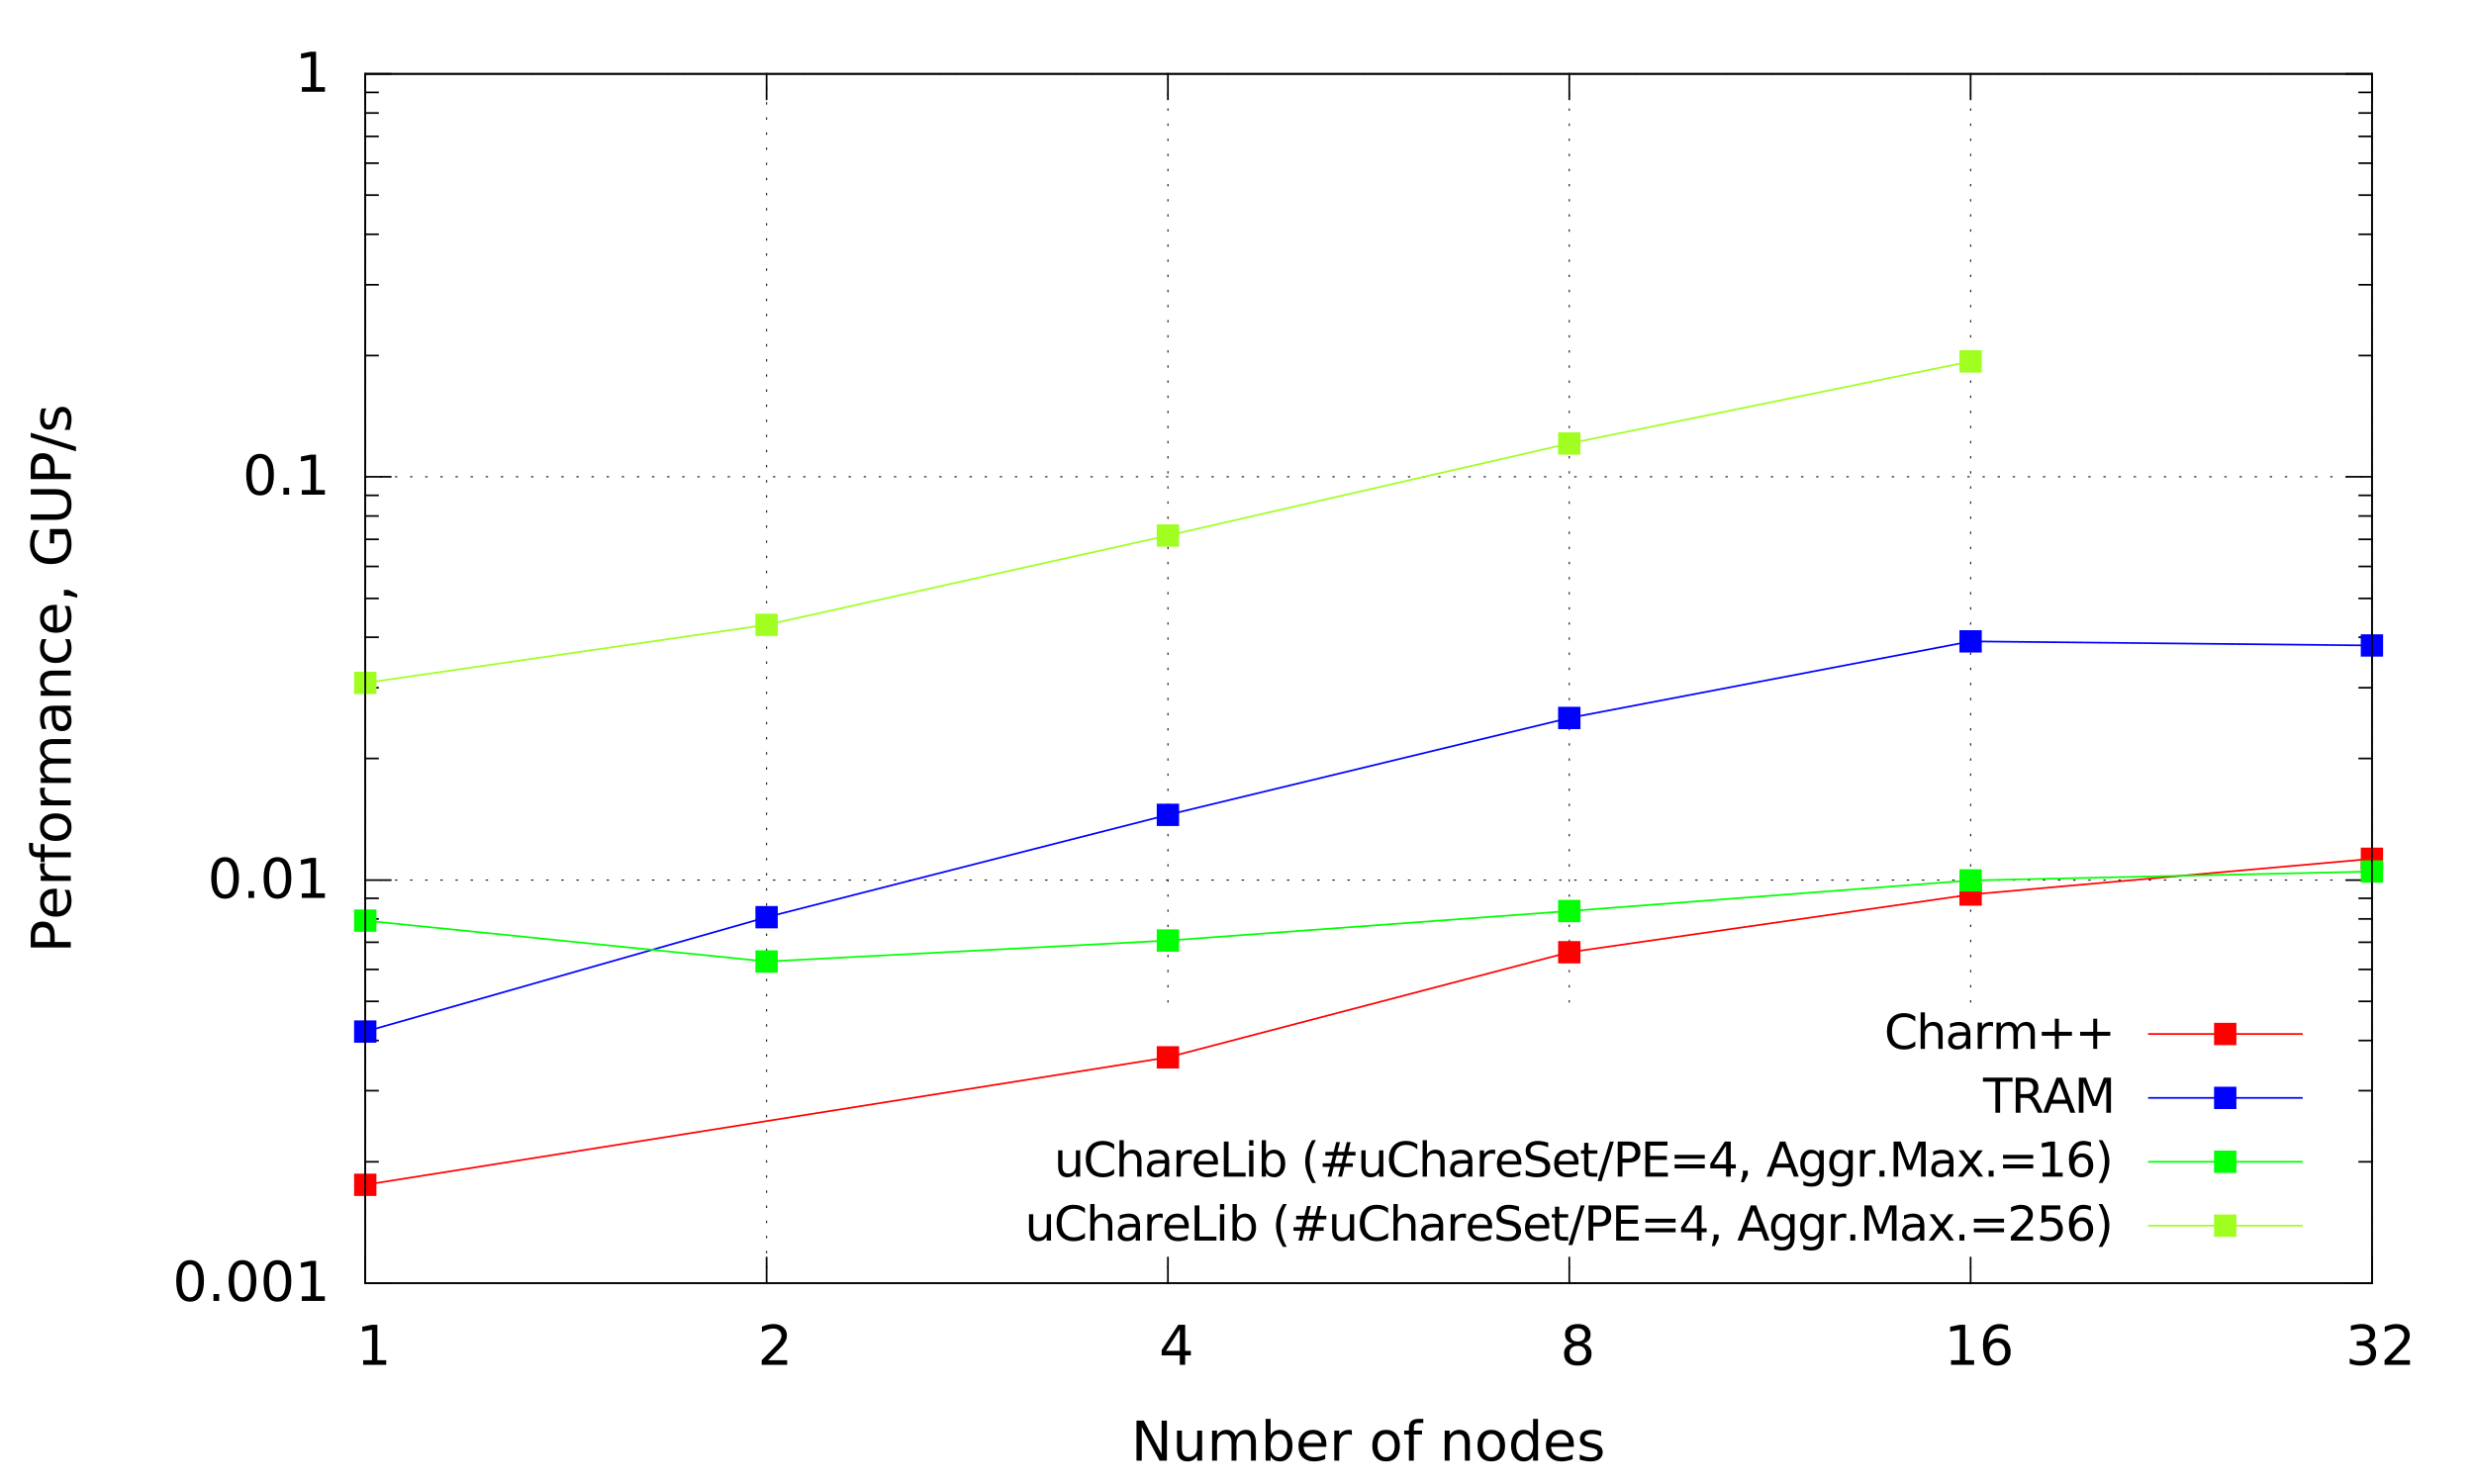 <?xml version="1.0" encoding="UTF-8"?>
<svg xmlns="http://www.w3.org/2000/svg" xmlns:xlink="http://www.w3.org/1999/xlink" width="360pt" height="216pt" viewBox="0 0 360 216" version="1.1">
<defs>
<g>
<symbol overflow="visible" id="glyph0-0">
<path style="stroke:none;" d="M 0.406 1.422 L 0.406 -5.641 L 4.406 -5.641 L 4.406 1.422 Z M 0.844 0.969 L 3.953 0.969 L 3.953 -5.188 L 0.844 -5.188 Z M 0.844 0.969 "/>
</symbol>
<symbol overflow="visible" id="glyph0-1">
<path style="stroke:none;" d=""/>
</symbol>
<symbol overflow="visible" id="glyph0-2">
<path style="stroke:none;" d="M 2.547 -5.312 C 2.141 -5.312 1.832 -5.105 1.625 -4.703 C 1.426 -4.305 1.328 -3.707 1.328 -2.906 C 1.328 -2.113 1.426 -1.512 1.625 -1.109 C 1.832 -0.711 2.141 -0.516 2.547 -0.516 C 2.949 -0.516 3.254 -0.711 3.453 -1.109 C 3.66 -1.512 3.766 -2.113 3.766 -2.906 C 3.766 -3.707 3.66 -4.305 3.453 -4.703 C 3.254 -5.105 2.949 -5.312 2.547 -5.312 Z M 2.547 -5.938 C 3.199 -5.938 3.703 -5.676 4.047 -5.156 C 4.387 -4.645 4.562 -3.895 4.562 -2.906 C 4.562 -1.926 4.387 -1.176 4.047 -0.656 C 3.703 -0.145 3.199 0.109 2.547 0.109 C 1.891 0.109 1.387 -0.145 1.047 -0.656 C 0.703 -1.176 0.531 -1.926 0.531 -2.906 C 0.531 -3.895 0.703 -4.645 1.047 -5.156 C 1.387 -5.676 1.891 -5.938 2.547 -5.938 Z M 2.547 -5.938 "/>
</symbol>
<symbol overflow="visible" id="glyph0-3">
<path style="stroke:none;" d="M 0.859 -1 L 1.688 -1 L 1.688 0 L 0.859 0 Z M 0.859 -1 "/>
</symbol>
<symbol overflow="visible" id="glyph0-4">
<path style="stroke:none;" d="M 1 -0.672 L 2.281 -0.672 L 2.281 -5.109 L 0.875 -4.828 L 0.875 -5.547 L 2.281 -5.828 L 3.062 -5.828 L 3.062 -0.672 L 4.359 -0.672 L 4.359 0 L 1 0 Z M 1 -0.672 "/>
</symbol>
<symbol overflow="visible" id="glyph0-5">
<path style="stroke:none;" d="M 1.531 -0.672 L 4.297 -0.672 L 4.297 0 L 0.594 0 L 0.594 -0.672 C 0.883 -0.973 1.289 -1.383 1.812 -1.906 C 2.332 -2.434 2.656 -2.773 2.781 -2.922 C 3.039 -3.199 3.219 -3.441 3.312 -3.641 C 3.414 -3.836 3.469 -4.031 3.469 -4.219 C 3.469 -4.527 3.355 -4.785 3.141 -4.984 C 2.922 -5.18 2.637 -5.281 2.297 -5.281 C 2.047 -5.281 1.777 -5.23 1.5 -5.141 C 1.227 -5.055 0.934 -4.926 0.625 -4.75 L 0.625 -5.547 C 0.945 -5.68 1.242 -5.781 1.516 -5.844 C 1.793 -5.902 2.051 -5.938 2.281 -5.938 C 2.883 -5.938 3.363 -5.785 3.719 -5.484 C 4.082 -5.18 4.266 -4.777 4.266 -4.281 C 4.266 -4.039 4.215 -3.809 4.125 -3.594 C 4.031 -3.375 3.867 -3.117 3.641 -2.828 C 3.566 -2.754 3.352 -2.535 3 -2.172 C 2.656 -1.816 2.164 -1.316 1.531 -0.672 Z M 1.531 -0.672 "/>
</symbol>
<symbol overflow="visible" id="glyph0-6">
<path style="stroke:none;" d="M 3.031 -5.141 L 1.031 -2.031 L 3.031 -2.031 Z M 2.812 -5.828 L 3.812 -5.828 L 3.812 -2.031 L 4.641 -2.031 L 4.641 -1.375 L 3.812 -1.375 L 3.812 0 L 3.031 0 L 3.031 -1.375 L 0.391 -1.375 L 0.391 -2.141 Z M 2.812 -5.828 "/>
</symbol>
<symbol overflow="visible" id="glyph0-7">
<path style="stroke:none;" d="M 2.547 -2.766 C 2.172 -2.766 1.871 -2.664 1.656 -2.469 C 1.445 -2.27 1.344 -1.992 1.344 -1.641 C 1.344 -1.285 1.445 -1.008 1.656 -0.812 C 1.871 -0.613 2.172 -0.516 2.547 -0.516 C 2.918 -0.516 3.211 -0.613 3.422 -0.812 C 3.637 -1.02 3.75 -1.297 3.75 -1.641 C 3.75 -1.992 3.637 -2.27 3.422 -2.469 C 3.211 -2.664 2.918 -2.766 2.547 -2.766 Z M 1.75 -3.109 C 1.414 -3.191 1.152 -3.348 0.969 -3.578 C 0.781 -3.805 0.688 -4.086 0.688 -4.422 C 0.688 -4.887 0.848 -5.258 1.172 -5.531 C 1.504 -5.801 1.961 -5.938 2.547 -5.938 C 3.129 -5.938 3.582 -5.801 3.906 -5.531 C 4.238 -5.258 4.406 -4.887 4.406 -4.422 C 4.406 -4.086 4.309 -3.805 4.125 -3.578 C 3.938 -3.348 3.676 -3.191 3.344 -3.109 C 3.715 -3.016 4.008 -2.836 4.219 -2.578 C 4.434 -2.328 4.547 -2.012 4.547 -1.641 C 4.547 -1.078 4.371 -0.645 4.031 -0.344 C 3.688 -0.039 3.191 0.109 2.547 0.109 C 1.898 0.109 1.402 -0.039 1.062 -0.344 C 0.719 -0.645 0.547 -1.078 0.547 -1.641 C 0.547 -2.012 0.648 -2.328 0.859 -2.578 C 1.074 -2.836 1.375 -3.016 1.75 -3.109 Z M 1.469 -4.359 C 1.469 -4.055 1.562 -3.816 1.75 -3.641 C 1.934 -3.473 2.203 -3.391 2.547 -3.391 C 2.879 -3.391 3.141 -3.473 3.328 -3.641 C 3.523 -3.816 3.625 -4.055 3.625 -4.359 C 3.625 -4.66 3.523 -4.895 3.328 -5.062 C 3.141 -5.227 2.879 -5.312 2.547 -5.312 C 2.203 -5.312 1.934 -5.227 1.75 -5.062 C 1.562 -4.895 1.469 -4.66 1.469 -4.359 Z M 1.469 -4.359 "/>
</symbol>
<symbol overflow="visible" id="glyph0-8">
<path style="stroke:none;" d="M 2.641 -3.234 C 2.285 -3.234 2.004 -3.105 1.797 -2.859 C 1.586 -2.617 1.484 -2.289 1.484 -1.875 C 1.484 -1.457 1.586 -1.121 1.797 -0.875 C 2.004 -0.633 2.285 -0.516 2.641 -0.516 C 2.992 -0.516 3.273 -0.633 3.484 -0.875 C 3.691 -1.121 3.797 -1.457 3.797 -1.875 C 3.797 -2.289 3.691 -2.617 3.484 -2.859 C 3.273 -3.105 2.992 -3.234 2.641 -3.234 Z M 4.203 -5.703 L 4.203 -4.984 C 4.004 -5.074 3.805 -5.148 3.609 -5.203 C 3.41 -5.254 3.211 -5.281 3.016 -5.281 C 2.492 -5.281 2.09 -5.102 1.812 -4.75 C 1.539 -4.395 1.383 -3.863 1.344 -3.156 C 1.496 -3.383 1.691 -3.555 1.922 -3.672 C 2.148 -3.793 2.406 -3.859 2.688 -3.859 C 3.27 -3.859 3.734 -3.68 4.078 -3.328 C 4.418 -2.973 4.594 -2.488 4.594 -1.875 C 4.594 -1.27 4.414 -0.785 4.062 -0.422 C 3.707 -0.066 3.23 0.109 2.641 0.109 C 1.961 0.109 1.445 -0.145 1.094 -0.656 C 0.738 -1.176 0.562 -1.926 0.562 -2.906 C 0.562 -3.832 0.781 -4.566 1.219 -5.109 C 1.652 -5.66 2.242 -5.938 2.984 -5.938 C 3.18 -5.938 3.379 -5.914 3.578 -5.875 C 3.773 -5.844 3.984 -5.785 4.203 -5.703 Z M 4.203 -5.703 "/>
</symbol>
<symbol overflow="visible" id="glyph0-9">
<path style="stroke:none;" d="M 3.25 -3.141 C 3.621 -3.066 3.914 -2.898 4.125 -2.641 C 4.34 -2.391 4.453 -2.074 4.453 -1.703 C 4.453 -1.117 4.254 -0.668 3.859 -0.359 C 3.461 -0.047 2.898 0.109 2.172 0.109 C 1.922 0.109 1.664 0.082 1.406 0.031 C 1.156 -0.008 0.887 -0.078 0.609 -0.172 L 0.609 -0.938 C 0.824 -0.812 1.066 -0.711 1.328 -0.641 C 1.586 -0.578 1.859 -0.547 2.141 -0.547 C 2.637 -0.547 3.02 -0.645 3.281 -0.844 C 3.539 -1.039 3.672 -1.328 3.672 -1.703 C 3.672 -2.043 3.543 -2.312 3.297 -2.5 C 3.055 -2.695 2.723 -2.797 2.297 -2.797 L 1.625 -2.797 L 1.625 -3.438 L 2.328 -3.438 C 2.711 -3.438 3.008 -3.516 3.219 -3.672 C 3.426 -3.824 3.531 -4.051 3.531 -4.344 C 3.531 -4.645 3.418 -4.875 3.203 -5.031 C 2.992 -5.195 2.691 -5.281 2.297 -5.281 C 2.078 -5.281 1.84 -5.254 1.594 -5.203 C 1.352 -5.16 1.082 -5.086 0.781 -4.984 L 0.781 -5.688 C 1.082 -5.77 1.363 -5.832 1.625 -5.875 C 1.883 -5.914 2.133 -5.938 2.375 -5.938 C 2.965 -5.938 3.438 -5.801 3.781 -5.531 C 4.133 -5.258 4.312 -4.887 4.312 -4.422 C 4.312 -4.098 4.215 -3.824 4.031 -3.609 C 3.852 -3.391 3.59 -3.23 3.25 -3.141 Z M 3.25 -3.141 "/>
</symbol>
<symbol overflow="visible" id="glyph0-10">
<path style="stroke:none;" d="M 0.781 -5.828 L 1.844 -5.828 L 4.438 -0.953 L 4.438 -5.828 L 5.203 -5.828 L 5.203 0 L 4.141 0 L 1.547 -4.875 L 1.547 0 L 0.781 0 Z M 0.781 -5.828 "/>
</symbol>
<symbol overflow="visible" id="glyph0-11">
<path style="stroke:none;" d="M 0.688 -1.734 L 0.688 -4.375 L 1.406 -4.375 L 1.406 -1.75 C 1.406 -1.344 1.484 -1.035 1.641 -0.828 C 1.805 -0.617 2.051 -0.516 2.375 -0.516 C 2.758 -0.516 3.062 -0.633 3.281 -0.875 C 3.508 -1.121 3.625 -1.461 3.625 -1.891 L 3.625 -4.375 L 4.344 -4.375 L 4.344 0 L 3.625 0 L 3.625 -0.672 C 3.445 -0.41 3.242 -0.211 3.016 -0.078 C 2.785 0.043 2.52 0.109 2.219 0.109 C 1.719 0.109 1.336 -0.047 1.078 -0.359 C 0.816 -0.668 0.688 -1.129 0.688 -1.734 Z M 2.484 -4.484 Z M 2.484 -4.484 "/>
</symbol>
<symbol overflow="visible" id="glyph0-12">
<path style="stroke:none;" d="M 4.156 -3.531 C 4.34 -3.852 4.562 -4.094 4.812 -4.25 C 5.059 -4.402 5.352 -4.484 5.688 -4.484 C 6.145 -4.484 6.492 -4.32 6.734 -4 C 6.98 -3.688 7.109 -3.23 7.109 -2.641 L 7.109 0 L 6.391 0 L 6.391 -2.625 C 6.391 -3.039 6.316 -3.348 6.172 -3.547 C 6.023 -3.754 5.793 -3.859 5.484 -3.859 C 5.117 -3.859 4.824 -3.73 4.609 -3.484 C 4.391 -3.234 4.281 -2.895 4.281 -2.469 L 4.281 0 L 3.562 0 L 3.562 -2.625 C 3.562 -3.039 3.48 -3.348 3.328 -3.547 C 3.18 -3.754 2.957 -3.859 2.656 -3.859 C 2.281 -3.859 1.98 -3.73 1.766 -3.484 C 1.555 -3.234 1.453 -2.895 1.453 -2.469 L 1.453 0 L 0.734 0 L 0.734 -4.375 L 1.453 -4.375 L 1.453 -3.703 C 1.617 -3.961 1.816 -4.156 2.047 -4.281 C 2.273 -4.414 2.547 -4.484 2.859 -4.484 C 3.168 -4.484 3.438 -4.398 3.656 -4.234 C 3.883 -4.078 4.051 -3.84 4.156 -3.531 Z M 4.156 -3.531 "/>
</symbol>
<symbol overflow="visible" id="glyph0-13">
<path style="stroke:none;" d="M 3.891 -2.188 C 3.891 -2.715 3.777 -3.129 3.562 -3.422 C 3.352 -3.723 3.055 -3.875 2.672 -3.875 C 2.297 -3.875 1.996 -3.723 1.781 -3.422 C 1.562 -3.129 1.453 -2.715 1.453 -2.188 C 1.453 -1.656 1.562 -1.238 1.781 -0.938 C 1.996 -0.633 2.297 -0.484 2.672 -0.484 C 3.055 -0.484 3.352 -0.633 3.562 -0.938 C 3.777 -1.238 3.891 -1.656 3.891 -2.188 Z M 1.453 -3.719 C 1.598 -3.977 1.785 -4.172 2.016 -4.297 C 2.254 -4.418 2.531 -4.484 2.844 -4.484 C 3.371 -4.484 3.805 -4.27 4.141 -3.844 C 4.473 -3.426 4.641 -2.871 4.641 -2.188 C 4.641 -1.5 4.473 -0.941 4.141 -0.516 C 3.805 -0.098 3.371 0.109 2.844 0.109 C 2.531 0.109 2.254 0.043 2.016 -0.078 C 1.785 -0.199 1.598 -0.395 1.453 -0.656 L 1.453 0 L 0.734 0 L 0.734 -6.078 L 1.453 -6.078 Z M 1.453 -3.719 "/>
</symbol>
<symbol overflow="visible" id="glyph0-14">
<path style="stroke:none;" d="M 4.5 -2.375 L 4.5 -2.016 L 1.188 -2.016 C 1.215 -1.523 1.367 -1.148 1.641 -0.891 C 1.91 -0.629 2.281 -0.5 2.75 -0.5 C 3.027 -0.5 3.301 -0.531 3.562 -0.594 C 3.82 -0.664 4.078 -0.77 4.328 -0.906 L 4.328 -0.219 C 4.066 -0.113 3.801 -0.035 3.531 0.016 C 3.258 0.074 2.988 0.109 2.719 0.109 C 2.02 0.109 1.461 -0.094 1.047 -0.5 C 0.641 -0.902 0.438 -1.453 0.438 -2.141 C 0.438 -2.855 0.629 -3.426 1.016 -3.844 C 1.41 -4.27 1.938 -4.484 2.594 -4.484 C 3.176 -4.484 3.641 -4.289 3.984 -3.906 C 4.324 -3.531 4.5 -3.02 4.5 -2.375 Z M 3.781 -2.578 C 3.77 -2.973 3.652 -3.285 3.438 -3.516 C 3.227 -3.754 2.945 -3.875 2.594 -3.875 C 2.195 -3.875 1.871 -3.758 1.625 -3.531 C 1.383 -3.301 1.246 -2.98 1.219 -2.578 Z M 3.781 -2.578 "/>
</symbol>
<symbol overflow="visible" id="glyph0-15">
<path style="stroke:none;" d="M 3.297 -3.703 C 3.211 -3.754 3.121 -3.789 3.031 -3.812 C 2.938 -3.832 2.832 -3.844 2.719 -3.844 C 2.312 -3.844 1.996 -3.707 1.781 -3.438 C 1.562 -3.176 1.453 -2.801 1.453 -2.312 L 1.453 0 L 0.734 0 L 0.734 -4.375 L 1.453 -4.375 L 1.453 -3.703 C 1.598 -3.961 1.789 -4.156 2.031 -4.281 C 2.277 -4.414 2.578 -4.484 2.922 -4.484 C 2.973 -4.484 3.023 -4.477 3.078 -4.469 C 3.137 -4.469 3.207 -4.457 3.281 -4.438 Z M 3.297 -3.703 "/>
</symbol>
<symbol overflow="visible" id="glyph0-16">
<path style="stroke:none;" d="M 2.453 -3.875 C 2.066 -3.875 1.758 -3.723 1.531 -3.422 C 1.312 -3.117 1.203 -2.707 1.203 -2.188 C 1.203 -1.664 1.312 -1.254 1.531 -0.953 C 1.758 -0.648 2.066 -0.5 2.453 -0.5 C 2.836 -0.5 3.141 -0.648 3.359 -0.953 C 3.586 -1.254 3.703 -1.664 3.703 -2.188 C 3.703 -2.707 3.586 -3.117 3.359 -3.422 C 3.141 -3.723 2.836 -3.875 2.453 -3.875 Z M 2.453 -4.484 C 3.074 -4.484 3.566 -4.277 3.922 -3.875 C 4.273 -3.469 4.453 -2.902 4.453 -2.188 C 4.453 -1.469 4.273 -0.902 3.922 -0.5 C 3.566 -0.094 3.074 0.109 2.453 0.109 C 1.828 0.109 1.332 -0.094 0.969 -0.5 C 0.613 -0.902 0.438 -1.469 0.438 -2.188 C 0.438 -2.902 0.613 -3.469 0.969 -3.875 C 1.332 -4.277 1.828 -4.484 2.453 -4.484 Z M 2.453 -4.484 "/>
</symbol>
<symbol overflow="visible" id="glyph0-17">
<path style="stroke:none;" d="M 2.969 -6.078 L 2.969 -5.484 L 2.281 -5.484 C 2.02 -5.484 1.836 -5.43 1.734 -5.328 C 1.641 -5.223 1.594 -5.035 1.594 -4.766 L 1.594 -4.375 L 2.781 -4.375 L 2.781 -3.812 L 1.594 -3.812 L 1.594 0 L 0.875 0 L 0.875 -3.812 L 0.188 -3.812 L 0.188 -4.375 L 0.875 -4.375 L 0.875 -4.688 C 0.875 -5.164 0.984 -5.516 1.203 -5.734 C 1.43 -5.961 1.797 -6.078 2.297 -6.078 Z M 2.969 -6.078 "/>
</symbol>
<symbol overflow="visible" id="glyph0-18">
<path style="stroke:none;" d="M 4.391 -2.641 L 4.391 0 L 3.672 0 L 3.672 -2.625 C 3.672 -3.027 3.586 -3.336 3.422 -3.547 C 3.266 -3.754 3.023 -3.859 2.703 -3.859 C 2.316 -3.859 2.008 -3.73 1.781 -3.484 C 1.562 -3.234 1.453 -2.895 1.453 -2.469 L 1.453 0 L 0.734 0 L 0.734 -4.375 L 1.453 -4.375 L 1.453 -3.703 C 1.617 -3.961 1.816 -4.156 2.047 -4.281 C 2.285 -4.414 2.555 -4.484 2.859 -4.484 C 3.367 -4.484 3.75 -4.324 4 -4.016 C 4.258 -3.703 4.391 -3.242 4.391 -2.641 Z M 4.391 -2.641 "/>
</symbol>
<symbol overflow="visible" id="glyph0-19">
<path style="stroke:none;" d="M 3.641 -3.719 L 3.641 -6.078 L 4.359 -6.078 L 4.359 0 L 3.641 0 L 3.641 -0.656 C 3.484 -0.395 3.289 -0.199 3.062 -0.078 C 2.832 0.043 2.555 0.109 2.234 0.109 C 1.703 0.109 1.27 -0.098 0.938 -0.516 C 0.602 -0.941 0.438 -1.5 0.438 -2.188 C 0.438 -2.871 0.602 -3.426 0.938 -3.844 C 1.27 -4.27 1.703 -4.484 2.234 -4.484 C 2.555 -4.484 2.832 -4.418 3.062 -4.297 C 3.289 -4.172 3.484 -3.977 3.641 -3.719 Z M 1.188 -2.188 C 1.188 -1.656 1.297 -1.238 1.516 -0.938 C 1.73 -0.633 2.031 -0.484 2.406 -0.484 C 2.789 -0.484 3.094 -0.633 3.312 -0.938 C 3.527 -1.238 3.641 -1.656 3.641 -2.188 C 3.641 -2.715 3.527 -3.129 3.312 -3.422 C 3.094 -3.723 2.789 -3.875 2.406 -3.875 C 2.031 -3.875 1.73 -3.723 1.516 -3.422 C 1.297 -3.129 1.188 -2.715 1.188 -2.188 Z M 1.188 -2.188 "/>
</symbol>
<symbol overflow="visible" id="glyph0-20">
<path style="stroke:none;" d="M 3.547 -4.25 L 3.547 -3.562 C 3.336 -3.664 3.121 -3.742 2.906 -3.797 C 2.688 -3.848 2.461 -3.875 2.234 -3.875 C 1.879 -3.875 1.605 -3.816 1.422 -3.703 C 1.242 -3.598 1.156 -3.434 1.156 -3.219 C 1.156 -3.051 1.219 -2.918 1.344 -2.828 C 1.477 -2.734 1.738 -2.645 2.125 -2.562 L 2.375 -2.5 C 2.883 -2.395 3.242 -2.242 3.453 -2.047 C 3.668 -1.848 3.781 -1.566 3.781 -1.203 C 3.781 -0.797 3.617 -0.473 3.297 -0.234 C 2.973 -0.004 2.527 0.109 1.969 0.109 C 1.738 0.109 1.492 0.082 1.234 0.031 C 0.984 -0.008 0.715 -0.07 0.438 -0.156 L 0.438 -0.906 C 0.695 -0.77 0.957 -0.664 1.219 -0.594 C 1.477 -0.52 1.734 -0.484 1.984 -0.484 C 2.324 -0.484 2.586 -0.539 2.766 -0.656 C 2.949 -0.777 3.047 -0.945 3.047 -1.156 C 3.047 -1.352 2.977 -1.504 2.844 -1.609 C 2.707 -1.711 2.418 -1.812 1.984 -1.906 L 1.734 -1.969 C 1.285 -2.059 0.961 -2.203 0.766 -2.391 C 0.566 -2.586 0.469 -2.852 0.469 -3.188 C 0.469 -3.602 0.613 -3.922 0.906 -4.141 C 1.195 -4.367 1.609 -4.484 2.141 -4.484 C 2.41 -4.484 2.66 -4.461 2.891 -4.422 C 3.129 -4.379 3.348 -4.32 3.547 -4.25 Z M 3.547 -4.25 "/>
</symbol>
<symbol overflow="visible" id="glyph1-0">
<path style="stroke:none;" d="M 1.422 -0.406 L -5.641 -0.406 L -5.641 -4.406 L 1.422 -4.406 Z M 0.969 -0.844 L 0.969 -3.953 L -5.188 -3.953 L -5.188 -0.844 Z M 0.969 -0.844 "/>
</symbol>
<symbol overflow="visible" id="glyph1-1">
<path style="stroke:none;" d="M -5.188 -1.578 L -3 -1.578 L -3 -2.562 C -3 -2.934 -3.094 -3.223 -3.281 -3.422 C -3.465 -3.617 -3.738 -3.719 -4.094 -3.719 C -4.434 -3.719 -4.703 -3.617 -4.891 -3.422 C -5.086 -3.223 -5.188 -2.934 -5.188 -2.562 Z M -5.828 -0.781 L -5.828 -2.562 C -5.828 -3.215 -5.68 -3.711 -5.391 -4.047 C -5.098 -4.379 -4.664 -4.547 -4.094 -4.547 C -3.52 -4.547 -3.082 -4.379 -2.781 -4.047 C -2.488 -3.711 -2.344 -3.215 -2.344 -2.562 L -2.344 -1.578 L 0 -1.578 L 0 -0.781 Z M -5.828 -0.781 "/>
</symbol>
<symbol overflow="visible" id="glyph1-2">
<path style="stroke:none;" d="M -2.375 -4.5 L -2.016 -4.5 L -2.016 -1.188 C -1.523 -1.215 -1.148 -1.367 -0.891 -1.641 C -0.629 -1.91 -0.5 -2.281 -0.5 -2.75 C -0.5 -3.027 -0.531 -3.301 -0.594 -3.562 C -0.664 -3.82 -0.77 -4.078 -0.906 -4.328 L -0.219 -4.328 C -0.113 -4.066 -0.035 -3.801 0.016 -3.531 C 0.074 -3.258 0.109 -2.988 0.109 -2.719 C 0.109 -2.02 -0.094 -1.461 -0.5 -1.047 C -0.902 -0.641 -1.453 -0.438 -2.141 -0.438 C -2.855 -0.438 -3.426 -0.629 -3.844 -1.016 C -4.27 -1.41 -4.484 -1.938 -4.484 -2.594 C -4.484 -3.176 -4.289 -3.641 -3.906 -3.984 C -3.531 -4.324 -3.02 -4.5 -2.375 -4.5 Z M -2.578 -3.781 C -2.973 -3.77 -3.285 -3.652 -3.516 -3.438 C -3.754 -3.227 -3.875 -2.945 -3.875 -2.594 C -3.875 -2.195 -3.758 -1.871 -3.531 -1.625 C -3.301 -1.383 -2.98 -1.246 -2.578 -1.219 Z M -2.578 -3.781 "/>
</symbol>
<symbol overflow="visible" id="glyph1-3">
<path style="stroke:none;" d="M -3.703 -3.297 C -3.754 -3.211 -3.789 -3.121 -3.812 -3.031 C -3.832 -2.938 -3.844 -2.832 -3.844 -2.719 C -3.844 -2.312 -3.707 -1.996 -3.438 -1.781 C -3.176 -1.562 -2.801 -1.453 -2.312 -1.453 L 0 -1.453 L 0 -0.734 L -4.375 -0.734 L -4.375 -1.453 L -3.703 -1.453 C -3.961 -1.598 -4.156 -1.789 -4.281 -2.031 C -4.414 -2.277 -4.484 -2.578 -4.484 -2.922 C -4.484 -2.973 -4.477 -3.023 -4.469 -3.078 C -4.469 -3.137 -4.457 -3.207 -4.438 -3.281 Z M -3.703 -3.297 "/>
</symbol>
<symbol overflow="visible" id="glyph1-4">
<path style="stroke:none;" d="M -6.078 -2.969 L -5.484 -2.969 L -5.484 -2.281 C -5.484 -2.02 -5.43 -1.836 -5.328 -1.734 C -5.223 -1.641 -5.035 -1.594 -4.766 -1.594 L -4.375 -1.594 L -4.375 -2.781 L -3.812 -2.781 L -3.812 -1.594 L 0 -1.594 L 0 -0.875 L -3.812 -0.875 L -3.812 -0.188 L -4.375 -0.188 L -4.375 -0.875 L -4.688 -0.875 C -5.164 -0.875 -5.516 -0.984 -5.734 -1.203 C -5.961 -1.43 -6.078 -1.797 -6.078 -2.297 Z M -6.078 -2.969 "/>
</symbol>
<symbol overflow="visible" id="glyph1-5">
<path style="stroke:none;" d="M -3.875 -2.453 C -3.875 -2.066 -3.723 -1.758 -3.422 -1.531 C -3.117 -1.312 -2.707 -1.203 -2.188 -1.203 C -1.664 -1.203 -1.254 -1.312 -0.953 -1.531 C -0.648 -1.758 -0.5 -2.066 -0.5 -2.453 C -0.5 -2.836 -0.648 -3.141 -0.953 -3.359 C -1.254 -3.586 -1.664 -3.703 -2.188 -3.703 C -2.707 -3.703 -3.117 -3.586 -3.422 -3.359 C -3.723 -3.141 -3.875 -2.836 -3.875 -2.453 Z M -4.484 -2.453 C -4.484 -3.074 -4.277 -3.566 -3.875 -3.922 C -3.469 -4.273 -2.902 -4.453 -2.188 -4.453 C -1.469 -4.453 -0.902 -4.273 -0.5 -3.922 C -0.094 -3.566 0.109 -3.074 0.109 -2.453 C 0.109 -1.828 -0.094 -1.332 -0.5 -0.969 C -0.902 -0.613 -1.469 -0.438 -2.188 -0.438 C -2.902 -0.438 -3.469 -0.613 -3.875 -0.969 C -4.277 -1.332 -4.484 -1.828 -4.484 -2.453 Z M -4.484 -2.453 "/>
</symbol>
<symbol overflow="visible" id="glyph1-6">
<path style="stroke:none;" d="M -3.531 -4.156 C -3.852 -4.34 -4.094 -4.562 -4.25 -4.812 C -4.402 -5.059 -4.484 -5.352 -4.484 -5.688 C -4.484 -6.145 -4.32 -6.492 -4 -6.734 C -3.688 -6.98 -3.23 -7.109 -2.641 -7.109 L 0 -7.109 L 0 -6.391 L -2.625 -6.391 C -3.039 -6.391 -3.348 -6.316 -3.547 -6.172 C -3.754 -6.023 -3.859 -5.793 -3.859 -5.484 C -3.859 -5.117 -3.73 -4.824 -3.484 -4.609 C -3.234 -4.391 -2.895 -4.281 -2.469 -4.281 L 0 -4.281 L 0 -3.562 L -2.625 -3.562 C -3.039 -3.562 -3.348 -3.48 -3.547 -3.328 C -3.754 -3.18 -3.859 -2.957 -3.859 -2.656 C -3.859 -2.281 -3.73 -1.98 -3.484 -1.766 C -3.234 -1.555 -2.895 -1.453 -2.469 -1.453 L 0 -1.453 L 0 -0.734 L -4.375 -0.734 L -4.375 -1.453 L -3.703 -1.453 C -3.961 -1.617 -4.156 -1.816 -4.281 -2.047 C -4.414 -2.273 -4.484 -2.547 -4.484 -2.859 C -4.484 -3.168 -4.398 -3.438 -4.234 -3.656 C -4.078 -3.883 -3.84 -4.051 -3.531 -4.156 Z M -3.531 -4.156 "/>
</symbol>
<symbol overflow="visible" id="glyph1-7">
<path style="stroke:none;" d="M -2.203 -2.75 C -2.203 -2.164 -2.133 -1.758 -2 -1.531 C -1.863 -1.312 -1.637 -1.203 -1.328 -1.203 C -1.066 -1.203 -0.855 -1.285 -0.703 -1.453 C -0.555 -1.617 -0.484 -1.848 -0.484 -2.141 C -0.484 -2.535 -0.625 -2.852 -0.906 -3.094 C -1.195 -3.332 -1.578 -3.453 -2.047 -3.453 L -2.203 -3.453 Z M -2.5 -4.172 L 0 -4.172 L 0 -3.453 L -0.672 -3.453 C -0.398 -3.297 -0.199 -3.09 -0.078 -2.844 C 0.043 -2.602 0.109 -2.305 0.109 -1.953 C 0.109 -1.504 -0.016 -1.145 -0.266 -0.875 C -0.512 -0.613 -0.852 -0.484 -1.281 -0.484 C -1.77 -0.484 -2.141 -0.645 -2.391 -0.969 C -2.637 -1.301 -2.766 -1.797 -2.766 -2.453 L -2.766 -3.453 L -2.828 -3.453 C -3.16 -3.453 -3.414 -3.34 -3.594 -3.125 C -3.777 -2.914 -3.875 -2.613 -3.875 -2.219 C -3.875 -1.969 -3.84 -1.723 -3.781 -1.484 C -3.719 -1.242 -3.629 -1.012 -3.516 -0.797 L -4.172 -0.797 C -4.273 -1.066 -4.352 -1.32 -4.406 -1.562 C -4.457 -1.809 -4.484 -2.055 -4.484 -2.297 C -4.484 -2.918 -4.316 -3.391 -3.984 -3.703 C -3.66 -4.012 -3.164 -4.172 -2.5 -4.172 Z M -2.5 -4.172 "/>
</symbol>
<symbol overflow="visible" id="glyph1-8">
<path style="stroke:none;" d="M -2.641 -4.391 L 0 -4.391 L 0 -3.672 L -2.625 -3.672 C -3.027 -3.672 -3.336 -3.586 -3.547 -3.422 C -3.754 -3.266 -3.859 -3.023 -3.859 -2.703 C -3.859 -2.316 -3.73 -2.008 -3.484 -1.781 C -3.234 -1.562 -2.895 -1.453 -2.469 -1.453 L 0 -1.453 L 0 -0.734 L -4.375 -0.734 L -4.375 -1.453 L -3.703 -1.453 C -3.961 -1.617 -4.156 -1.816 -4.281 -2.047 C -4.414 -2.285 -4.484 -2.555 -4.484 -2.859 C -4.484 -3.367 -4.324 -3.75 -4.016 -4 C -3.703 -4.258 -3.242 -4.391 -2.641 -4.391 Z M -2.641 -4.391 "/>
</symbol>
<symbol overflow="visible" id="glyph1-9">
<path style="stroke:none;" d="M -4.203 -3.906 L -3.531 -3.906 C -3.645 -3.695 -3.727 -3.488 -3.781 -3.281 C -3.84 -3.082 -3.875 -2.879 -3.875 -2.672 C -3.875 -2.203 -3.723 -1.836 -3.422 -1.578 C -3.129 -1.328 -2.715 -1.203 -2.188 -1.203 C -1.656 -1.203 -1.238 -1.328 -0.938 -1.578 C -0.645 -1.836 -0.5 -2.203 -0.5 -2.672 C -0.5 -2.879 -0.523 -3.082 -0.578 -3.281 C -0.637 -3.488 -0.723 -3.695 -0.828 -3.906 L -0.172 -3.906 C -0.078 -3.707 -0.008 -3.496 0.031 -3.281 C 0.082 -3.062 0.109 -2.832 0.109 -2.594 C 0.109 -1.938 -0.094 -1.41 -0.5 -1.016 C -0.914 -0.629 -1.477 -0.438 -2.188 -0.438 C -2.895 -0.438 -3.453 -0.633 -3.859 -1.031 C -4.273 -1.426 -4.484 -1.961 -4.484 -2.641 C -4.484 -2.855 -4.457 -3.07 -4.406 -3.281 C -4.363 -3.496 -4.293 -3.707 -4.203 -3.906 Z M -4.203 -3.906 "/>
</symbol>
<symbol overflow="visible" id="glyph1-10">
<path style="stroke:none;" d="M -1 -0.938 L -1 -1.766 L -0.328 -1.766 L 0.938 -1.125 L 0.938 -0.625 L -0.328 -0.938 Z M -1 -0.938 "/>
</symbol>
<symbol overflow="visible" id="glyph1-11">
<path style="stroke:none;" d=""/>
</symbol>
<symbol overflow="visible" id="glyph1-12">
<path style="stroke:none;" d="M -0.828 -4.766 L -2.406 -4.766 L -2.406 -3.469 L -3.047 -3.469 L -3.047 -5.547 L -0.547 -5.547 C -0.328 -5.242 -0.16 -4.902 -0.047 -4.531 C 0.055 -4.164 0.109 -3.773 0.109 -3.359 C 0.109 -2.453 -0.156 -1.738 -0.688 -1.219 C -1.215 -0.707 -1.957 -0.453 -2.906 -0.453 C -3.863 -0.453 -4.609 -0.707 -5.141 -1.219 C -5.668 -1.738 -5.938 -2.453 -5.938 -3.359 C -5.938 -3.742 -5.887 -4.102 -5.797 -4.438 C -5.703 -4.777 -5.566 -5.098 -5.391 -5.391 L -4.547 -5.391 C -4.793 -5.098 -4.984 -4.785 -5.109 -4.453 C -5.23 -4.129 -5.297 -3.785 -5.297 -3.422 C -5.297 -2.711 -5.09 -2.176 -4.688 -1.812 C -4.289 -1.457 -3.695 -1.281 -2.906 -1.281 C -2.125 -1.281 -1.527 -1.457 -1.125 -1.812 C -0.727 -2.176 -0.531 -2.711 -0.531 -3.422 C -0.531 -3.699 -0.555 -3.953 -0.609 -4.172 C -0.66 -4.387 -0.734 -4.586 -0.828 -4.766 Z M -0.828 -4.766 "/>
</symbol>
<symbol overflow="visible" id="glyph1-13">
<path style="stroke:none;" d="M -5.828 -0.703 L -5.828 -1.484 L -2.297 -1.484 C -1.672 -1.484 -1.215 -1.598 -0.938 -1.828 C -0.664 -2.055 -0.531 -2.426 -0.531 -2.938 C -0.531 -3.434 -0.664 -3.801 -0.938 -4.031 C -1.215 -4.258 -1.672 -4.375 -2.297 -4.375 L -5.828 -4.375 L -5.828 -5.156 L -2.188 -5.156 C -1.426 -5.156 -0.852 -4.965 -0.469 -4.594 C -0.082 -4.219 0.109 -3.664 0.109 -2.938 C 0.109 -2.195 -0.082 -1.637 -0.469 -1.266 C -0.852 -0.891 -1.426 -0.703 -2.188 -0.703 Z M -5.828 -0.703 "/>
</symbol>
<symbol overflow="visible" id="glyph1-14">
<path style="stroke:none;" d="M -5.828 -2.031 L -5.828 -2.703 L 0.75 -0.672 L 0.75 0 Z M -5.828 -2.031 "/>
</symbol>
<symbol overflow="visible" id="glyph1-15">
<path style="stroke:none;" d="M -4.25 -3.547 L -3.562 -3.547 C -3.664 -3.336 -3.742 -3.121 -3.797 -2.906 C -3.848 -2.688 -3.875 -2.461 -3.875 -2.234 C -3.875 -1.879 -3.816 -1.605 -3.703 -1.422 C -3.598 -1.242 -3.434 -1.156 -3.219 -1.156 C -3.051 -1.156 -2.918 -1.219 -2.828 -1.344 C -2.734 -1.477 -2.645 -1.738 -2.562 -2.125 L -2.5 -2.375 C -2.395 -2.883 -2.242 -3.242 -2.047 -3.453 C -1.848 -3.668 -1.566 -3.781 -1.203 -3.781 C -0.797 -3.781 -0.473 -3.617 -0.234 -3.297 C -0.004 -2.973 0.109 -2.527 0.109 -1.969 C 0.109 -1.738 0.082 -1.492 0.031 -1.234 C -0.008 -0.984 -0.07 -0.715 -0.156 -0.438 L -0.906 -0.438 C -0.77 -0.695 -0.664 -0.957 -0.594 -1.219 C -0.52 -1.477 -0.484 -1.734 -0.484 -1.984 C -0.484 -2.324 -0.539 -2.586 -0.656 -2.766 C -0.777 -2.949 -0.945 -3.047 -1.156 -3.047 C -1.352 -3.047 -1.504 -2.977 -1.609 -2.844 C -1.711 -2.707 -1.812 -2.418 -1.906 -1.984 L -1.969 -1.734 C -2.059 -1.285 -2.203 -0.961 -2.391 -0.766 C -2.586 -0.566 -2.852 -0.469 -3.188 -0.469 C -3.602 -0.469 -3.922 -0.613 -4.141 -0.906 C -4.367 -1.195 -4.484 -1.609 -4.484 -2.141 C -4.484 -2.41 -4.461 -2.66 -4.422 -2.891 C -4.379 -3.129 -4.32 -3.348 -4.25 -3.547 Z M -4.25 -3.547 "/>
</symbol>
<symbol overflow="visible" id="glyph2-0">
<path style="stroke:none;" d="M 0.344 1.234 L 0.344 -4.938 L 3.844 -4.938 L 3.844 1.234 Z M 0.734 0.844 L 3.453 0.844 L 3.453 -4.547 L 0.734 -4.547 Z M 0.734 0.844 "/>
</symbol>
<symbol overflow="visible" id="glyph2-1">
<path style="stroke:none;" d="M 4.516 -4.703 L 4.516 -3.984 C 4.273 -4.199 4.023 -4.363 3.766 -4.469 C 3.504 -4.57 3.223 -4.625 2.922 -4.625 C 2.336 -4.625 1.887 -4.445 1.578 -4.094 C 1.273 -3.738 1.125 -3.223 1.125 -2.547 C 1.125 -1.867 1.273 -1.352 1.578 -1 C 1.887 -0.645 2.336 -0.469 2.922 -0.469 C 3.223 -0.469 3.504 -0.52 3.766 -0.625 C 4.023 -0.738 4.273 -0.898 4.516 -1.109 L 4.516 -0.391 C 4.266 -0.223 4.004 -0.098 3.734 -0.016 C 3.473 0.055 3.191 0.094 2.891 0.094 C 2.109 0.094 1.492 -0.141 1.047 -0.609 C 0.609 -1.074 0.391 -1.723 0.391 -2.547 C 0.391 -3.367 0.609 -4.016 1.047 -4.484 C 1.492 -4.961 2.109 -5.203 2.891 -5.203 C 3.191 -5.203 3.477 -5.16 3.75 -5.078 C 4.02 -4.992 4.273 -4.867 4.516 -4.703 Z M 4.516 -4.703 "/>
</symbol>
<symbol overflow="visible" id="glyph2-2">
<path style="stroke:none;" d="M 3.844 -2.312 L 3.844 0 L 3.219 0 L 3.219 -2.297 C 3.219 -2.648 3.145 -2.914 3 -3.094 C 2.863 -3.277 2.648 -3.375 2.359 -3.375 C 2.023 -3.375 1.758 -3.262 1.562 -3.047 C 1.363 -2.828 1.266 -2.527 1.266 -2.156 L 1.266 0 L 0.641 0 L 0.641 -5.312 L 1.266 -5.312 L 1.266 -3.234 C 1.418 -3.461 1.598 -3.633 1.797 -3.75 C 2.004 -3.863 2.238 -3.922 2.5 -3.922 C 2.945 -3.922 3.281 -3.785 3.5 -3.516 C 3.727 -3.242 3.844 -2.84 3.844 -2.312 Z M 3.844 -2.312 "/>
</symbol>
<symbol overflow="visible" id="glyph2-3">
<path style="stroke:none;" d="M 2.406 -1.922 C 1.895 -1.922 1.539 -1.863 1.344 -1.75 C 1.145 -1.633 1.047 -1.434 1.047 -1.156 C 1.047 -0.938 1.117 -0.758 1.266 -0.625 C 1.41 -0.488 1.613 -0.422 1.875 -0.422 C 2.215 -0.422 2.492 -0.547 2.703 -0.797 C 2.918 -1.043 3.031 -1.375 3.031 -1.781 L 3.031 -1.922 Z M 3.656 -2.188 L 3.656 0 L 3.031 0 L 3.031 -0.578 C 2.883 -0.348 2.699 -0.176 2.484 -0.062 C 2.273 0.039 2.012 0.094 1.703 0.094 C 1.305 0.094 0.992 -0.016 0.766 -0.234 C 0.535 -0.449 0.422 -0.742 0.422 -1.109 C 0.422 -1.543 0.562 -1.875 0.844 -2.094 C 1.133 -2.309 1.566 -2.422 2.141 -2.422 L 3.031 -2.422 L 3.031 -2.484 C 3.031 -2.762 2.93 -2.984 2.734 -3.141 C 2.547 -3.305 2.277 -3.391 1.938 -3.391 C 1.719 -3.391 1.504 -3.363 1.297 -3.312 C 1.086 -3.258 0.887 -3.18 0.703 -3.078 L 0.703 -3.656 C 0.93 -3.738 1.156 -3.801 1.375 -3.844 C 1.59 -3.895 1.801 -3.922 2 -3.922 C 2.551 -3.922 2.961 -3.773 3.234 -3.484 C 3.512 -3.203 3.656 -2.77 3.656 -2.188 Z M 3.656 -2.188 "/>
</symbol>
<symbol overflow="visible" id="glyph2-4">
<path style="stroke:none;" d="M 2.875 -3.234 C 2.801 -3.273 2.723 -3.305 2.641 -3.328 C 2.555 -3.348 2.465 -3.359 2.375 -3.359 C 2.02 -3.359 1.742 -3.242 1.547 -3.016 C 1.359 -2.785 1.266 -2.449 1.266 -2.016 L 1.266 0 L 0.641 0 L 0.641 -3.828 L 1.266 -3.828 L 1.266 -3.234 C 1.398 -3.461 1.57 -3.633 1.781 -3.75 C 1.996 -3.863 2.258 -3.922 2.562 -3.922 C 2.602 -3.922 2.648 -3.914 2.703 -3.906 C 2.754 -3.906 2.812 -3.898 2.875 -3.891 Z M 2.875 -3.234 "/>
</symbol>
<symbol overflow="visible" id="glyph2-5">
<path style="stroke:none;" d="M 3.641 -3.094 C 3.793 -3.371 3.984 -3.582 4.203 -3.719 C 4.418 -3.852 4.68 -3.922 4.984 -3.922 C 5.379 -3.922 5.68 -3.777 5.891 -3.5 C 6.105 -3.219 6.219 -2.82 6.219 -2.312 L 6.219 0 L 5.594 0 L 5.594 -2.297 C 5.594 -2.66 5.523 -2.93 5.391 -3.109 C 5.266 -3.285 5.066 -3.375 4.797 -3.375 C 4.473 -3.375 4.215 -3.262 4.031 -3.047 C 3.844 -2.828 3.75 -2.527 3.75 -2.156 L 3.75 0 L 3.109 0 L 3.109 -2.297 C 3.109 -2.66 3.039 -2.93 2.906 -3.109 C 2.781 -3.285 2.582 -3.375 2.312 -3.375 C 1.988 -3.375 1.73 -3.262 1.547 -3.047 C 1.359 -2.828 1.266 -2.527 1.266 -2.156 L 1.266 0 L 0.641 0 L 0.641 -3.828 L 1.266 -3.828 L 1.266 -3.234 C 1.41 -3.461 1.582 -3.633 1.781 -3.75 C 1.977 -3.863 2.219 -3.922 2.5 -3.922 C 2.777 -3.922 3.016 -3.848 3.203 -3.703 C 3.398 -3.566 3.547 -3.363 3.641 -3.094 Z M 3.641 -3.094 "/>
</symbol>
<symbol overflow="visible" id="glyph2-6">
<path style="stroke:none;" d="M 3.219 -4.391 L 3.219 -2.484 L 5.125 -2.484 L 5.125 -1.906 L 3.219 -1.906 L 3.219 0 L 2.641 0 L 2.641 -1.906 L 0.734 -1.906 L 0.734 -2.484 L 2.641 -2.484 L 2.641 -4.391 Z M 3.219 -4.391 "/>
</symbol>
<symbol overflow="visible" id="glyph2-7">
<path style="stroke:none;" d="M -0.016 -5.109 L 4.297 -5.109 L 4.297 -4.516 L 2.484 -4.516 L 2.484 0 L 1.797 0 L 1.797 -4.516 L -0.016 -4.516 Z M -0.016 -5.109 "/>
</symbol>
<symbol overflow="visible" id="glyph2-8">
<path style="stroke:none;" d="M 3.109 -2.391 C 3.254 -2.336 3.395 -2.227 3.531 -2.062 C 3.676 -1.906 3.82 -1.68 3.969 -1.391 L 4.656 0 L 3.922 0 L 3.266 -1.312 C 3.098 -1.652 2.934 -1.879 2.781 -1.984 C 2.625 -2.098 2.402 -2.156 2.125 -2.156 L 1.375 -2.156 L 1.375 0 L 0.688 0 L 0.688 -5.109 L 2.25 -5.109 C 2.832 -5.109 3.266 -4.98 3.547 -4.734 C 3.836 -4.492 3.984 -4.129 3.984 -3.641 C 3.984 -3.316 3.902 -3.043 3.75 -2.828 C 3.602 -2.617 3.387 -2.473 3.109 -2.391 Z M 1.375 -4.531 L 1.375 -2.719 L 2.25 -2.719 C 2.582 -2.719 2.832 -2.797 3 -2.953 C 3.164 -3.105 3.25 -3.336 3.25 -3.641 C 3.25 -3.93 3.164 -4.148 3 -4.297 C 2.832 -4.449 2.582 -4.531 2.25 -4.531 Z M 1.375 -4.531 "/>
</symbol>
<symbol overflow="visible" id="glyph2-9">
<path style="stroke:none;" d="M 2.391 -4.422 L 1.453 -1.891 L 3.328 -1.891 Z M 2 -5.109 L 2.781 -5.109 L 4.734 0 L 4.016 0 L 3.547 -1.312 L 1.25 -1.312 L 0.781 0 L 0.062 0 Z M 2 -5.109 "/>
</symbol>
<symbol overflow="visible" id="glyph2-10">
<path style="stroke:none;" d="M 0.688 -5.109 L 1.719 -5.109 L 3.016 -1.625 L 4.328 -5.109 L 5.359 -5.109 L 5.359 0 L 4.688 0 L 4.688 -4.484 L 3.359 -0.984 L 2.672 -0.984 L 1.359 -4.484 L 1.359 0 L 0.688 0 Z M 0.688 -5.109 "/>
</symbol>
<symbol overflow="visible" id="glyph2-11">
<path style="stroke:none;" d="M 0.594 -1.516 L 0.594 -3.828 L 1.219 -3.828 L 1.219 -1.531 C 1.219 -1.164 1.285 -0.895 1.422 -0.719 C 1.566 -0.539 1.785 -0.453 2.078 -0.453 C 2.41 -0.453 2.676 -0.555 2.875 -0.766 C 3.07 -0.98 3.172 -1.281 3.172 -1.656 L 3.172 -3.828 L 3.797 -3.828 L 3.797 0 L 3.172 0 L 3.172 -0.594 C 3.016 -0.352 2.836 -0.176 2.641 -0.062 C 2.441 0.039 2.207 0.094 1.938 0.094 C 1.5 0.094 1.164 -0.039 0.938 -0.312 C 0.707 -0.582 0.594 -0.984 0.594 -1.516 Z M 2.172 -3.922 Z M 2.172 -3.922 "/>
</symbol>
<symbol overflow="visible" id="glyph2-12">
<path style="stroke:none;" d="M 3.938 -2.078 L 3.938 -1.766 L 1.047 -1.766 C 1.066 -1.328 1.191 -0.992 1.422 -0.766 C 1.66 -0.547 1.988 -0.438 2.406 -0.438 C 2.645 -0.438 2.879 -0.461 3.109 -0.516 C 3.336 -0.574 3.562 -0.672 3.781 -0.797 L 3.781 -0.188 C 3.562 -0.094 3.332 -0.023 3.094 0.016 C 2.852 0.066 2.613 0.094 2.375 0.094 C 1.758 0.094 1.273 -0.082 0.922 -0.438 C 0.566 -0.789 0.391 -1.27 0.391 -1.875 C 0.391 -2.496 0.555 -2.992 0.891 -3.359 C 1.23 -3.73 1.691 -3.922 2.266 -3.922 C 2.773 -3.922 3.18 -3.754 3.484 -3.422 C 3.785 -3.086 3.938 -2.637 3.938 -2.078 Z M 3.312 -2.25 C 3.301 -2.59 3.199 -2.867 3.016 -3.078 C 2.828 -3.285 2.574 -3.391 2.266 -3.391 C 1.922 -3.391 1.637 -3.289 1.422 -3.094 C 1.211 -2.895 1.09 -2.613 1.062 -2.25 Z M 3.312 -2.25 "/>
</symbol>
<symbol overflow="visible" id="glyph2-13">
<path style="stroke:none;" d="M 0.688 -5.109 L 1.375 -5.109 L 1.375 -0.578 L 3.859 -0.578 L 3.859 0 L 0.688 0 Z M 0.688 -5.109 "/>
</symbol>
<symbol overflow="visible" id="glyph2-14">
<path style="stroke:none;" d="M 0.656 -3.828 L 1.281 -3.828 L 1.281 0 L 0.656 0 Z M 0.656 -5.312 L 1.281 -5.312 L 1.281 -4.516 L 0.656 -4.516 Z M 0.656 -5.312 "/>
</symbol>
<symbol overflow="visible" id="glyph2-15">
<path style="stroke:none;" d="M 3.406 -1.906 C 3.406 -2.371 3.309 -2.738 3.125 -3 C 2.938 -3.258 2.676 -3.391 2.344 -3.391 C 2.008 -3.391 1.742 -3.258 1.547 -3 C 1.359 -2.738 1.266 -2.371 1.266 -1.906 C 1.266 -1.445 1.359 -1.082 1.547 -0.812 C 1.742 -0.551 2.008 -0.422 2.344 -0.422 C 2.676 -0.422 2.938 -0.551 3.125 -0.812 C 3.309 -1.082 3.406 -1.445 3.406 -1.906 Z M 1.266 -3.25 C 1.398 -3.477 1.566 -3.645 1.766 -3.75 C 1.973 -3.863 2.211 -3.922 2.484 -3.922 C 2.949 -3.922 3.332 -3.73 3.625 -3.359 C 3.914 -2.992 4.062 -2.508 4.062 -1.906 C 4.062 -1.312 3.914 -0.824 3.625 -0.453 C 3.332 -0.086 2.949 0.094 2.484 0.094 C 2.211 0.094 1.973 0.039 1.766 -0.062 C 1.566 -0.176 1.398 -0.348 1.266 -0.578 L 1.266 0 L 0.641 0 L 0.641 -5.312 L 1.266 -5.312 Z M 1.266 -3.25 "/>
</symbol>
<symbol overflow="visible" id="glyph2-16">
<path style="stroke:none;" d=""/>
</symbol>
<symbol overflow="visible" id="glyph2-17">
<path style="stroke:none;" d="M 2.172 -5.312 C 1.867 -4.789 1.637 -4.27 1.484 -3.75 C 1.336 -3.238 1.266 -2.723 1.266 -2.203 C 1.266 -1.672 1.336 -1.145 1.484 -0.625 C 1.637 -0.113 1.867 0.398 2.172 0.922 L 1.625 0.922 C 1.281 0.391 1.023 -0.133 0.859 -0.656 C 0.691 -1.176 0.609 -1.691 0.609 -2.203 C 0.609 -2.699 0.691 -3.207 0.859 -3.719 C 1.023 -4.238 1.281 -4.77 1.625 -5.312 Z M 2.172 -5.312 "/>
</symbol>
<symbol overflow="visible" id="glyph2-18">
<path style="stroke:none;" d="M 3.578 -3.078 L 2.578 -3.078 L 2.297 -1.938 L 3.297 -1.938 Z M 3.062 -5.031 L 2.703 -3.609 L 3.703 -3.609 L 4.062 -5.031 L 4.609 -5.031 L 4.266 -3.609 L 5.328 -3.609 L 5.328 -3.078 L 4.125 -3.078 L 3.844 -1.938 L 4.938 -1.938 L 4.938 -1.422 L 3.719 -1.422 L 3.359 0 L 2.812 0 L 3.172 -1.422 L 2.156 -1.422 L 1.812 0 L 1.266 0 L 1.609 -1.422 L 0.547 -1.422 L 0.547 -1.938 L 1.75 -1.938 L 2.031 -3.078 L 0.938 -3.078 L 0.938 -3.609 L 2.156 -3.609 L 2.516 -5.031 Z M 3.062 -5.031 "/>
</symbol>
<symbol overflow="visible" id="glyph2-19">
<path style="stroke:none;" d="M 3.75 -4.938 L 3.75 -4.266 C 3.488 -4.387 3.238 -4.484 3 -4.547 C 2.77 -4.605 2.543 -4.641 2.328 -4.641 C 1.953 -4.641 1.66 -4.566 1.453 -4.422 C 1.254 -4.273 1.156 -4.066 1.156 -3.797 C 1.156 -3.566 1.223 -3.395 1.359 -3.281 C 1.492 -3.164 1.75 -3.07 2.125 -3 L 2.547 -2.922 C 3.055 -2.816 3.43 -2.637 3.672 -2.391 C 3.918 -2.148 4.047 -1.82 4.047 -1.406 C 4.047 -0.914 3.879 -0.539 3.547 -0.281 C 3.223 -0.031 2.738 0.094 2.094 0.094 C 1.852 0.094 1.598 0.066 1.328 0.016 C 1.055 -0.035 0.773 -0.113 0.484 -0.219 L 0.484 -0.938 C 0.762 -0.781 1.035 -0.66 1.297 -0.578 C 1.566 -0.504 1.832 -0.469 2.094 -0.469 C 2.488 -0.469 2.789 -0.539 3 -0.688 C 3.215 -0.84 3.328 -1.066 3.328 -1.359 C 3.328 -1.605 3.246 -1.801 3.094 -1.938 C 2.945 -2.082 2.695 -2.191 2.344 -2.266 L 1.922 -2.344 C 1.41 -2.445 1.039 -2.609 0.812 -2.828 C 0.582 -3.043 0.469 -3.348 0.469 -3.734 C 0.469 -4.191 0.625 -4.551 0.938 -4.812 C 1.258 -5.07 1.695 -5.203 2.25 -5.203 C 2.488 -5.203 2.734 -5.176 2.984 -5.125 C 3.23 -5.082 3.488 -5.02 3.75 -4.938 Z M 3.75 -4.938 "/>
</symbol>
<symbol overflow="visible" id="glyph2-20">
<path style="stroke:none;" d="M 1.281 -4.922 L 1.281 -3.828 L 2.578 -3.828 L 2.578 -3.344 L 1.281 -3.344 L 1.281 -1.266 C 1.281 -0.953 1.32 -0.746 1.406 -0.656 C 1.488 -0.57 1.664 -0.531 1.938 -0.531 L 2.578 -0.531 L 2.578 0 L 1.938 0 C 1.445 0 1.105 -0.086 0.922 -0.266 C 0.742 -0.449 0.656 -0.785 0.656 -1.266 L 0.656 -3.344 L 0.188 -3.344 L 0.188 -3.828 L 0.656 -3.828 L 0.656 -4.922 Z M 1.281 -4.922 "/>
</symbol>
<symbol overflow="visible" id="glyph2-21">
<path style="stroke:none;" d="M 1.781 -5.109 L 2.359 -5.109 L 0.578 0.656 L 0 0.656 Z M 1.781 -5.109 "/>
</symbol>
<symbol overflow="visible" id="glyph2-22">
<path style="stroke:none;" d="M 1.375 -4.531 L 1.375 -2.625 L 2.25 -2.625 C 2.57 -2.625 2.816 -2.707 2.984 -2.875 C 3.16 -3.039 3.25 -3.273 3.25 -3.578 C 3.25 -3.879 3.16 -4.113 2.984 -4.281 C 2.816 -4.445 2.57 -4.531 2.25 -4.531 Z M 0.688 -5.109 L 2.25 -5.109 C 2.82 -5.109 3.254 -4.977 3.547 -4.719 C 3.836 -4.457 3.984 -4.074 3.984 -3.578 C 3.984 -3.078 3.836 -2.695 3.547 -2.438 C 3.254 -2.176 2.82 -2.047 2.25 -2.047 L 1.375 -2.047 L 1.375 0 L 0.688 0 Z M 0.688 -5.109 "/>
</symbol>
<symbol overflow="visible" id="glyph2-23">
<path style="stroke:none;" d="M 0.688 -5.109 L 3.906 -5.109 L 3.906 -4.516 L 1.375 -4.516 L 1.375 -3.016 L 3.812 -3.016 L 3.812 -2.438 L 1.375 -2.438 L 1.375 -0.578 L 3.969 -0.578 L 3.969 0 L 0.688 0 Z M 0.688 -5.109 "/>
</symbol>
<symbol overflow="visible" id="glyph2-24">
<path style="stroke:none;" d="M 0.734 -3.172 L 5.125 -3.172 L 5.125 -2.609 L 0.734 -2.609 Z M 0.734 -1.781 L 5.125 -1.781 L 5.125 -1.203 L 0.734 -1.203 Z M 0.734 -1.781 "/>
</symbol>
<symbol overflow="visible" id="glyph2-25">
<path style="stroke:none;" d="M 2.641 -4.5 L 0.906 -1.781 L 2.641 -1.781 Z M 2.469 -5.109 L 3.328 -5.109 L 3.328 -1.781 L 4.062 -1.781 L 4.062 -1.203 L 3.328 -1.203 L 3.328 0 L 2.641 0 L 2.641 -1.203 L 0.344 -1.203 L 0.344 -1.875 Z M 2.469 -5.109 "/>
</symbol>
<symbol overflow="visible" id="glyph2-26">
<path style="stroke:none;" d="M 0.828 -0.875 L 1.547 -0.875 L 1.547 -0.281 L 0.984 0.812 L 0.547 0.812 L 0.828 -0.281 Z M 0.828 -0.875 "/>
</symbol>
<symbol overflow="visible" id="glyph2-27">
<path style="stroke:none;" d="M 3.172 -1.953 C 3.172 -2.41 3.074 -2.766 2.891 -3.016 C 2.703 -3.262 2.441 -3.391 2.109 -3.391 C 1.766 -3.391 1.496 -3.262 1.312 -3.016 C 1.125 -2.766 1.031 -2.41 1.031 -1.953 C 1.031 -1.504 1.125 -1.152 1.312 -0.906 C 1.496 -0.656 1.766 -0.531 2.109 -0.531 C 2.441 -0.531 2.703 -0.656 2.891 -0.906 C 3.074 -1.152 3.172 -1.504 3.172 -1.953 Z M 3.812 -0.469 C 3.812 0.176 3.664 0.656 3.375 0.969 C 3.082 1.289 2.637 1.453 2.047 1.453 C 1.828 1.453 1.617 1.434 1.422 1.406 C 1.223 1.375 1.027 1.32 0.844 1.25 L 0.844 0.641 C 1.027 0.742 1.211 0.816 1.391 0.859 C 1.574 0.91 1.758 0.938 1.938 0.938 C 2.352 0.938 2.66 0.824 2.859 0.609 C 3.066 0.398 3.172 0.074 3.172 -0.359 L 3.172 -0.672 C 3.047 -0.441 2.879 -0.27 2.672 -0.156 C 2.473 -0.051 2.23 0 1.953 0 C 1.484 0 1.102 -0.176 0.812 -0.531 C 0.531 -0.895 0.391 -1.367 0.391 -1.953 C 0.391 -2.543 0.531 -3.02 0.812 -3.375 C 1.102 -3.738 1.484 -3.922 1.953 -3.922 C 2.23 -3.922 2.473 -3.863 2.672 -3.75 C 2.879 -3.633 3.047 -3.465 3.172 -3.25 L 3.172 -3.828 L 3.812 -3.828 Z M 3.812 -0.469 "/>
</symbol>
<symbol overflow="visible" id="glyph2-28">
<path style="stroke:none;" d="M 0.75 -0.875 L 1.469 -0.875 L 1.469 0 L 0.75 0 Z M 0.75 -0.875 "/>
</symbol>
<symbol overflow="visible" id="glyph2-29">
<path style="stroke:none;" d="M 3.844 -3.828 L 2.453 -1.969 L 3.906 0 L 3.172 0 L 2.062 -1.5 L 0.938 0 L 0.203 0 L 1.688 -2 L 0.328 -3.828 L 1.062 -3.828 L 2.078 -2.469 L 3.094 -3.828 Z M 3.844 -3.828 "/>
</symbol>
<symbol overflow="visible" id="glyph2-30">
<path style="stroke:none;" d="M 0.875 -0.578 L 2 -0.578 L 2 -4.469 L 0.766 -4.234 L 0.766 -4.859 L 1.984 -5.109 L 2.688 -5.109 L 2.688 -0.578 L 3.812 -0.578 L 3.812 0 L 0.875 0 Z M 0.875 -0.578 "/>
</symbol>
<symbol overflow="visible" id="glyph2-31">
<path style="stroke:none;" d="M 2.312 -2.828 C 2 -2.828 1.746 -2.715 1.562 -2.5 C 1.383 -2.289 1.297 -2.004 1.297 -1.641 C 1.297 -1.273 1.383 -0.98 1.562 -0.766 C 1.746 -0.555 2 -0.453 2.312 -0.453 C 2.621 -0.453 2.867 -0.555 3.047 -0.766 C 3.223 -0.98 3.312 -1.273 3.312 -1.641 C 3.312 -2.004 3.223 -2.289 3.047 -2.5 C 2.867 -2.715 2.621 -2.828 2.312 -2.828 Z M 3.688 -4.984 L 3.688 -4.359 C 3.508 -4.441 3.332 -4.504 3.156 -4.547 C 2.977 -4.586 2.801 -4.609 2.625 -4.609 C 2.176 -4.609 1.832 -4.449 1.594 -4.141 C 1.352 -3.836 1.211 -3.379 1.172 -2.766 C 1.305 -2.961 1.473 -3.113 1.672 -3.219 C 1.879 -3.32 2.109 -3.375 2.359 -3.375 C 2.867 -3.375 3.27 -3.215 3.562 -2.906 C 3.863 -2.594 4.016 -2.168 4.016 -1.641 C 4.016 -1.109 3.855 -0.684 3.547 -0.375 C 3.234 -0.062 2.82 0.094 2.312 0.094 C 1.719 0.094 1.262 -0.129 0.953 -0.578 C 0.641 -1.035 0.484 -1.691 0.484 -2.547 C 0.484 -3.348 0.676 -3.988 1.062 -4.469 C 1.445 -4.957 1.961 -5.203 2.609 -5.203 C 2.773 -5.203 2.945 -5.18 3.125 -5.141 C 3.301 -5.109 3.488 -5.055 3.688 -4.984 Z M 3.688 -4.984 "/>
</symbol>
<symbol overflow="visible" id="glyph2-32">
<path style="stroke:none;" d="M 0.562 -5.312 L 1.109 -5.312 C 1.449 -4.77 1.707 -4.238 1.875 -3.719 C 2.039 -3.207 2.125 -2.699 2.125 -2.203 C 2.125 -1.691 2.039 -1.176 1.875 -0.656 C 1.707 -0.133 1.449 0.391 1.109 0.922 L 0.562 0.922 C 0.863 0.398 1.086 -0.113 1.234 -0.625 C 1.387 -1.145 1.469 -1.672 1.469 -2.203 C 1.469 -2.723 1.387 -3.238 1.234 -3.75 C 1.086 -4.27 0.863 -4.789 0.562 -5.312 Z M 0.562 -5.312 "/>
</symbol>
<symbol overflow="visible" id="glyph2-33">
<path style="stroke:none;" d="M 1.344 -0.578 L 3.75 -0.578 L 3.75 0 L 0.516 0 L 0.516 -0.578 C 0.773 -0.848 1.129 -1.211 1.578 -1.672 C 2.035 -2.129 2.32 -2.426 2.438 -2.562 C 2.652 -2.801 2.805 -3.008 2.891 -3.188 C 2.98 -3.363 3.031 -3.531 3.031 -3.688 C 3.031 -3.965 2.934 -4.191 2.75 -4.359 C 2.562 -4.523 2.309 -4.609 2 -4.609 C 1.781 -4.609 1.551 -4.57 1.312 -4.5 C 1.07 -4.426 0.816 -4.309 0.547 -4.156 L 0.547 -4.859 C 0.824 -4.973 1.086 -5.055 1.328 -5.109 C 1.566 -5.168 1.785 -5.203 1.984 -5.203 C 2.512 -5.203 2.938 -5.066 3.25 -4.797 C 3.559 -4.535 3.719 -4.18 3.719 -3.734 C 3.719 -3.523 3.676 -3.324 3.594 -3.141 C 3.52 -2.953 3.379 -2.73 3.172 -2.484 C 3.117 -2.41 2.934 -2.215 2.625 -1.906 C 2.32 -1.594 1.895 -1.148 1.344 -0.578 Z M 1.344 -0.578 "/>
</symbol>
<symbol overflow="visible" id="glyph2-34">
<path style="stroke:none;" d="M 0.75 -5.109 L 3.469 -5.109 L 3.469 -4.516 L 1.391 -4.516 L 1.391 -3.266 C 1.48 -3.305 1.582 -3.332 1.688 -3.344 C 1.789 -3.363 1.891 -3.375 1.984 -3.375 C 2.555 -3.375 3.008 -3.215 3.344 -2.906 C 3.676 -2.594 3.844 -2.168 3.844 -1.641 C 3.844 -1.086 3.668 -0.66 3.328 -0.359 C 2.984 -0.055 2.504 0.094 1.891 0.094 C 1.672 0.094 1.445 0.07 1.219 0.031 C 1 0 0.773 -0.051 0.547 -0.125 L 0.547 -0.812 C 0.742 -0.695 0.953 -0.613 1.172 -0.562 C 1.387 -0.508 1.625 -0.484 1.875 -0.484 C 2.27 -0.484 2.582 -0.586 2.812 -0.797 C 3.039 -1.004 3.156 -1.285 3.156 -1.641 C 3.156 -1.992 3.039 -2.273 2.812 -2.484 C 2.582 -2.691 2.27 -2.797 1.875 -2.797 C 1.688 -2.797 1.496 -2.773 1.312 -2.734 C 1.133 -2.691 0.945 -2.629 0.75 -2.547 Z M 0.75 -5.109 "/>
</symbol>
</g>
</defs>
<g id="surface1">
<path style="fill:none;stroke-width:0.15;stroke-linecap:square;stroke-linejoin:miter;stroke:rgb(0%,0%,0%);stroke-opacity:1;stroke-dasharray:0.2,2;stroke-miterlimit:3.8;" d="M 53.148 186.75 L 345.148 186.75 "/>
<path style="fill:none;stroke-width:0.25;stroke-linecap:square;stroke-linejoin:miter;stroke:rgb(0%,0%,0%);stroke-opacity:1;stroke-miterlimit:3.8;" d="M 53.148 186.75 L 56.852 186.75 "/>
<path style="fill:none;stroke-width:0.25;stroke-linecap:square;stroke-linejoin:miter;stroke:rgb(0%,0%,0%);stroke-opacity:1;stroke-miterlimit:3.8;" d="M 345.148 186.75 L 341.449 186.75 "/>
<g style="fill:rgb(0%,0%,0%);fill-opacity:1;">
  <use xlink:href="#glyph0-1" x="22.578" y="189.352"/>
  <use xlink:href="#glyph0-2" x="25.114" y="189.352"/>
  <use xlink:href="#glyph0-3" x="30.202" y="189.352"/>
  <use xlink:href="#glyph0-2" x="32.738" y="189.352"/>
  <use xlink:href="#glyph0-2" x="37.826" y="189.352"/>
  <use xlink:href="#glyph0-4" x="42.914" y="189.352"/>
</g>
<path style="fill:none;stroke-width:0.25;stroke-linecap:square;stroke-linejoin:miter;stroke:rgb(0%,0%,0%);stroke-opacity:1;stroke-miterlimit:3.8;" d="M 53.148 169.102 L 55 169.102 "/>
<path style="fill:none;stroke-width:0.25;stroke-linecap:square;stroke-linejoin:miter;stroke:rgb(0%,0%,0%);stroke-opacity:1;stroke-miterlimit:3.8;" d="M 345.148 169.102 L 343.301 169.102 "/>
<path style="fill:none;stroke-width:0.25;stroke-linecap:square;stroke-linejoin:miter;stroke:rgb(0%,0%,0%);stroke-opacity:1;stroke-miterlimit:3.8;" d="M 53.148 158.75 L 55 158.75 "/>
<path style="fill:none;stroke-width:0.25;stroke-linecap:square;stroke-linejoin:miter;stroke:rgb(0%,0%,0%);stroke-opacity:1;stroke-miterlimit:3.8;" d="M 345.148 158.75 L 343.301 158.75 "/>
<path style="fill:none;stroke-width:0.25;stroke-linecap:square;stroke-linejoin:miter;stroke:rgb(0%,0%,0%);stroke-opacity:1;stroke-miterlimit:3.8;" d="M 53.148 151.449 L 55 151.449 "/>
<path style="fill:none;stroke-width:0.25;stroke-linecap:square;stroke-linejoin:miter;stroke:rgb(0%,0%,0%);stroke-opacity:1;stroke-miterlimit:3.8;" d="M 345.148 151.449 L 343.301 151.449 "/>
<path style="fill:none;stroke-width:0.25;stroke-linecap:square;stroke-linejoin:miter;stroke:rgb(0%,0%,0%);stroke-opacity:1;stroke-miterlimit:3.8;" d="M 53.148 145.75 L 55 145.75 "/>
<path style="fill:none;stroke-width:0.25;stroke-linecap:square;stroke-linejoin:miter;stroke:rgb(0%,0%,0%);stroke-opacity:1;stroke-miterlimit:3.8;" d="M 345.148 145.75 L 343.301 145.75 "/>
<path style="fill:none;stroke-width:0.25;stroke-linecap:square;stroke-linejoin:miter;stroke:rgb(0%,0%,0%);stroke-opacity:1;stroke-miterlimit:3.8;" d="M 53.148 141.102 L 55 141.102 "/>
<path style="fill:none;stroke-width:0.25;stroke-linecap:square;stroke-linejoin:miter;stroke:rgb(0%,0%,0%);stroke-opacity:1;stroke-miterlimit:3.8;" d="M 345.148 141.102 L 343.301 141.102 "/>
<path style="fill:none;stroke-width:0.25;stroke-linecap:square;stroke-linejoin:miter;stroke:rgb(0%,0%,0%);stroke-opacity:1;stroke-miterlimit:3.8;" d="M 53.148 137.148 L 55 137.148 "/>
<path style="fill:none;stroke-width:0.25;stroke-linecap:square;stroke-linejoin:miter;stroke:rgb(0%,0%,0%);stroke-opacity:1;stroke-miterlimit:3.8;" d="M 345.148 137.148 L 343.301 137.148 "/>
<path style="fill:none;stroke-width:0.25;stroke-linecap:square;stroke-linejoin:miter;stroke:rgb(0%,0%,0%);stroke-opacity:1;stroke-miterlimit:3.8;" d="M 53.148 133.75 L 55 133.75 "/>
<path style="fill:none;stroke-width:0.25;stroke-linecap:square;stroke-linejoin:miter;stroke:rgb(0%,0%,0%);stroke-opacity:1;stroke-miterlimit:3.8;" d="M 345.148 133.75 L 343.301 133.75 "/>
<path style="fill:none;stroke-width:0.25;stroke-linecap:square;stroke-linejoin:miter;stroke:rgb(0%,0%,0%);stroke-opacity:1;stroke-miterlimit:3.8;" d="M 53.148 130.75 L 55 130.75 "/>
<path style="fill:none;stroke-width:0.25;stroke-linecap:square;stroke-linejoin:miter;stroke:rgb(0%,0%,0%);stroke-opacity:1;stroke-miterlimit:3.8;" d="M 345.148 130.75 L 343.301 130.75 "/>
<path style="fill:none;stroke-width:0.15;stroke-linecap:square;stroke-linejoin:miter;stroke:rgb(0%,0%,0%);stroke-opacity:1;stroke-dasharray:0.2,2;stroke-miterlimit:3.8;" d="M 53.148 128.102 L 345.148 128.102 "/>
<path style="fill:none;stroke-width:0.25;stroke-linecap:square;stroke-linejoin:miter;stroke:rgb(0%,0%,0%);stroke-opacity:1;stroke-miterlimit:3.8;" d="M 53.148 128.102 L 56.852 128.102 "/>
<path style="fill:none;stroke-width:0.25;stroke-linecap:square;stroke-linejoin:miter;stroke:rgb(0%,0%,0%);stroke-opacity:1;stroke-miterlimit:3.8;" d="M 345.148 128.102 L 341.449 128.102 "/>
<g style="fill:rgb(0%,0%,0%);fill-opacity:1;">
  <use xlink:href="#glyph0-1" x="27.668" y="130.699"/>
  <use xlink:href="#glyph0-2" x="30.204" y="130.699"/>
  <use xlink:href="#glyph0-3" x="35.292" y="130.699"/>
  <use xlink:href="#glyph0-2" x="37.828" y="130.699"/>
  <use xlink:href="#glyph0-4" x="42.916" y="130.699"/>
</g>
<path style="fill:none;stroke-width:0.25;stroke-linecap:square;stroke-linejoin:miter;stroke:rgb(0%,0%,0%);stroke-opacity:1;stroke-miterlimit:3.8;" d="M 53.148 110.398 L 55 110.398 "/>
<path style="fill:none;stroke-width:0.25;stroke-linecap:square;stroke-linejoin:miter;stroke:rgb(0%,0%,0%);stroke-opacity:1;stroke-miterlimit:3.8;" d="M 345.148 110.398 L 343.301 110.398 "/>
<path style="fill:none;stroke-width:0.25;stroke-linecap:square;stroke-linejoin:miter;stroke:rgb(0%,0%,0%);stroke-opacity:1;stroke-miterlimit:3.8;" d="M 53.148 100.102 L 55 100.102 "/>
<path style="fill:none;stroke-width:0.25;stroke-linecap:square;stroke-linejoin:miter;stroke:rgb(0%,0%,0%);stroke-opacity:1;stroke-miterlimit:3.8;" d="M 345.148 100.102 L 343.301 100.102 "/>
<path style="fill:none;stroke-width:0.25;stroke-linecap:square;stroke-linejoin:miter;stroke:rgb(0%,0%,0%);stroke-opacity:1;stroke-miterlimit:3.8;" d="M 53.148 92.75 L 55 92.75 "/>
<path style="fill:none;stroke-width:0.25;stroke-linecap:square;stroke-linejoin:miter;stroke:rgb(0%,0%,0%);stroke-opacity:1;stroke-miterlimit:3.8;" d="M 345.148 92.75 L 343.301 92.75 "/>
<path style="fill:none;stroke-width:0.25;stroke-linecap:square;stroke-linejoin:miter;stroke:rgb(0%,0%,0%);stroke-opacity:1;stroke-miterlimit:3.8;" d="M 53.148 87.102 L 55 87.102 "/>
<path style="fill:none;stroke-width:0.25;stroke-linecap:square;stroke-linejoin:miter;stroke:rgb(0%,0%,0%);stroke-opacity:1;stroke-miterlimit:3.8;" d="M 345.148 87.102 L 343.301 87.102 "/>
<path style="fill:none;stroke-width:0.25;stroke-linecap:square;stroke-linejoin:miter;stroke:rgb(0%,0%,0%);stroke-opacity:1;stroke-miterlimit:3.8;" d="M 53.148 82.449 L 55 82.449 "/>
<path style="fill:none;stroke-width:0.25;stroke-linecap:square;stroke-linejoin:miter;stroke:rgb(0%,0%,0%);stroke-opacity:1;stroke-miterlimit:3.8;" d="M 345.148 82.449 L 343.301 82.449 "/>
<path style="fill:none;stroke-width:0.25;stroke-linecap:square;stroke-linejoin:miter;stroke:rgb(0%,0%,0%);stroke-opacity:1;stroke-miterlimit:3.8;" d="M 53.148 78.5 L 55 78.5 "/>
<path style="fill:none;stroke-width:0.25;stroke-linecap:square;stroke-linejoin:miter;stroke:rgb(0%,0%,0%);stroke-opacity:1;stroke-miterlimit:3.8;" d="M 345.148 78.5 L 343.301 78.5 "/>
<path style="fill:none;stroke-width:0.25;stroke-linecap:square;stroke-linejoin:miter;stroke:rgb(0%,0%,0%);stroke-opacity:1;stroke-miterlimit:3.8;" d="M 53.148 75.102 L 55 75.102 "/>
<path style="fill:none;stroke-width:0.25;stroke-linecap:square;stroke-linejoin:miter;stroke:rgb(0%,0%,0%);stroke-opacity:1;stroke-miterlimit:3.8;" d="M 345.148 75.102 L 343.301 75.102 "/>
<path style="fill:none;stroke-width:0.25;stroke-linecap:square;stroke-linejoin:miter;stroke:rgb(0%,0%,0%);stroke-opacity:1;stroke-miterlimit:3.8;" d="M 53.148 72.102 L 55 72.102 "/>
<path style="fill:none;stroke-width:0.25;stroke-linecap:square;stroke-linejoin:miter;stroke:rgb(0%,0%,0%);stroke-opacity:1;stroke-miterlimit:3.8;" d="M 345.148 72.102 L 343.301 72.102 "/>
<path style="fill:none;stroke-width:0.15;stroke-linecap:square;stroke-linejoin:miter;stroke:rgb(0%,0%,0%);stroke-opacity:1;stroke-dasharray:0.2,2;stroke-miterlimit:3.8;" d="M 53.148 69.398 L 345.148 69.398 "/>
<path style="fill:none;stroke-width:0.25;stroke-linecap:square;stroke-linejoin:miter;stroke:rgb(0%,0%,0%);stroke-opacity:1;stroke-miterlimit:3.8;" d="M 53.148 69.398 L 56.852 69.398 "/>
<path style="fill:none;stroke-width:0.25;stroke-linecap:square;stroke-linejoin:miter;stroke:rgb(0%,0%,0%);stroke-opacity:1;stroke-miterlimit:3.8;" d="M 345.148 69.398 L 341.449 69.398 "/>
<g style="fill:rgb(0%,0%,0%);fill-opacity:1;">
  <use xlink:href="#glyph0-1" x="32.758" y="72"/>
  <use xlink:href="#glyph0-2" x="35.294" y="72"/>
  <use xlink:href="#glyph0-3" x="40.382" y="72"/>
  <use xlink:href="#glyph0-4" x="42.918" y="72"/>
</g>
<path style="fill:none;stroke-width:0.25;stroke-linecap:square;stroke-linejoin:miter;stroke:rgb(0%,0%,0%);stroke-opacity:1;stroke-miterlimit:3.8;" d="M 53.148 51.75 L 55 51.75 "/>
<path style="fill:none;stroke-width:0.25;stroke-linecap:square;stroke-linejoin:miter;stroke:rgb(0%,0%,0%);stroke-opacity:1;stroke-miterlimit:3.8;" d="M 345.148 51.75 L 343.301 51.75 "/>
<path style="fill:none;stroke-width:0.25;stroke-linecap:square;stroke-linejoin:miter;stroke:rgb(0%,0%,0%);stroke-opacity:1;stroke-miterlimit:3.8;" d="M 53.148 41.449 L 55 41.449 "/>
<path style="fill:none;stroke-width:0.25;stroke-linecap:square;stroke-linejoin:miter;stroke:rgb(0%,0%,0%);stroke-opacity:1;stroke-miterlimit:3.8;" d="M 345.148 41.449 L 343.301 41.449 "/>
<path style="fill:none;stroke-width:0.25;stroke-linecap:square;stroke-linejoin:miter;stroke:rgb(0%,0%,0%);stroke-opacity:1;stroke-miterlimit:3.8;" d="M 53.148 34.102 L 55 34.102 "/>
<path style="fill:none;stroke-width:0.25;stroke-linecap:square;stroke-linejoin:miter;stroke:rgb(0%,0%,0%);stroke-opacity:1;stroke-miterlimit:3.8;" d="M 345.148 34.102 L 343.301 34.102 "/>
<path style="fill:none;stroke-width:0.25;stroke-linecap:square;stroke-linejoin:miter;stroke:rgb(0%,0%,0%);stroke-opacity:1;stroke-miterlimit:3.8;" d="M 53.148 28.398 L 55 28.398 "/>
<path style="fill:none;stroke-width:0.25;stroke-linecap:square;stroke-linejoin:miter;stroke:rgb(0%,0%,0%);stroke-opacity:1;stroke-miterlimit:3.8;" d="M 345.148 28.398 L 343.301 28.398 "/>
<path style="fill:none;stroke-width:0.25;stroke-linecap:square;stroke-linejoin:miter;stroke:rgb(0%,0%,0%);stroke-opacity:1;stroke-miterlimit:3.8;" d="M 53.148 23.75 L 55 23.75 "/>
<path style="fill:none;stroke-width:0.25;stroke-linecap:square;stroke-linejoin:miter;stroke:rgb(0%,0%,0%);stroke-opacity:1;stroke-miterlimit:3.8;" d="M 345.148 23.75 L 343.301 23.75 "/>
<path style="fill:none;stroke-width:0.25;stroke-linecap:square;stroke-linejoin:miter;stroke:rgb(0%,0%,0%);stroke-opacity:1;stroke-miterlimit:3.8;" d="M 53.148 19.852 L 55 19.852 "/>
<path style="fill:none;stroke-width:0.25;stroke-linecap:square;stroke-linejoin:miter;stroke:rgb(0%,0%,0%);stroke-opacity:1;stroke-miterlimit:3.8;" d="M 345.148 19.852 L 343.301 19.852 "/>
<path style="fill:none;stroke-width:0.25;stroke-linecap:square;stroke-linejoin:miter;stroke:rgb(0%,0%,0%);stroke-opacity:1;stroke-miterlimit:3.8;" d="M 53.148 16.449 L 55 16.449 "/>
<path style="fill:none;stroke-width:0.25;stroke-linecap:square;stroke-linejoin:miter;stroke:rgb(0%,0%,0%);stroke-opacity:1;stroke-miterlimit:3.8;" d="M 345.148 16.449 L 343.301 16.449 "/>
<path style="fill:none;stroke-width:0.25;stroke-linecap:square;stroke-linejoin:miter;stroke:rgb(0%,0%,0%);stroke-opacity:1;stroke-miterlimit:3.8;" d="M 53.148 13.449 L 55 13.449 "/>
<path style="fill:none;stroke-width:0.25;stroke-linecap:square;stroke-linejoin:miter;stroke:rgb(0%,0%,0%);stroke-opacity:1;stroke-miterlimit:3.8;" d="M 345.148 13.449 L 343.301 13.449 "/>
<path style="fill:none;stroke-width:0.15;stroke-linecap:square;stroke-linejoin:miter;stroke:rgb(0%,0%,0%);stroke-opacity:1;stroke-dasharray:0.2,2;stroke-miterlimit:3.8;" d="M 53.148 10.75 L 345.148 10.75 "/>
<path style="fill:none;stroke-width:0.25;stroke-linecap:square;stroke-linejoin:miter;stroke:rgb(0%,0%,0%);stroke-opacity:1;stroke-miterlimit:3.8;" d="M 53.148 10.75 L 56.852 10.75 "/>
<path style="fill:none;stroke-width:0.25;stroke-linecap:square;stroke-linejoin:miter;stroke:rgb(0%,0%,0%);stroke-opacity:1;stroke-miterlimit:3.8;" d="M 345.148 10.75 L 341.449 10.75 "/>
<g style="fill:rgb(0%,0%,0%);fill-opacity:1;">
  <use xlink:href="#glyph0-1" x="40.391" y="13.352"/>
  <use xlink:href="#glyph0-4" x="42.927" y="13.352"/>
</g>
<path style="fill:none;stroke-width:0.15;stroke-linecap:square;stroke-linejoin:miter;stroke:rgb(0%,0%,0%);stroke-opacity:1;stroke-dasharray:0.2,2;stroke-miterlimit:3.8;" d="M 53.148 186.75 L 53.148 10.75 "/>
<path style="fill:none;stroke-width:0.25;stroke-linecap:square;stroke-linejoin:miter;stroke:rgb(0%,0%,0%);stroke-opacity:1;stroke-miterlimit:3.8;" d="M 53.148 186.75 L 53.148 183.051 "/>
<path style="fill:none;stroke-width:0.25;stroke-linecap:square;stroke-linejoin:miter;stroke:rgb(0%,0%,0%);stroke-opacity:1;stroke-miterlimit:3.8;" d="M 53.148 10.75 L 53.148 14.449 "/>
<g style="fill:rgb(0%,0%,0%);fill-opacity:1;">
  <use xlink:href="#glyph0-1" x="49.309" y="198.652"/>
  <use xlink:href="#glyph0-4" x="51.845" y="198.652"/>
</g>
<path style="fill:none;stroke-width:0.15;stroke-linecap:square;stroke-linejoin:miter;stroke:rgb(0%,0%,0%);stroke-opacity:1;stroke-dasharray:0.2,2;stroke-miterlimit:3.8;" d="M 111.551 186.75 L 111.551 10.75 "/>
<path style="fill:none;stroke-width:0.25;stroke-linecap:square;stroke-linejoin:miter;stroke:rgb(0%,0%,0%);stroke-opacity:1;stroke-miterlimit:3.8;" d="M 111.551 186.75 L 111.551 183.051 "/>
<path style="fill:none;stroke-width:0.25;stroke-linecap:square;stroke-linejoin:miter;stroke:rgb(0%,0%,0%);stroke-opacity:1;stroke-miterlimit:3.8;" d="M 111.551 10.75 L 111.551 14.449 "/>
<g style="fill:rgb(0%,0%,0%);fill-opacity:1;">
  <use xlink:href="#glyph0-1" x="107.707" y="198.652"/>
  <use xlink:href="#glyph0-5" x="110.243" y="198.652"/>
</g>
<path style="fill:none;stroke-width:0.15;stroke-linecap:square;stroke-linejoin:miter;stroke:rgb(0%,0%,0%);stroke-opacity:1;stroke-dasharray:0.2,2;stroke-miterlimit:3.8;" d="M 169.949 186.75 L 169.949 183.051 "/>
<path style="fill:none;stroke-width:0.15;stroke-linecap:square;stroke-linejoin:miter;stroke:rgb(0%,0%,0%);stroke-opacity:1;stroke-dasharray:0.2,2;stroke-miterlimit:3.8;" d="M 169.949 145.852 L 169.949 10.75 "/>
<path style="fill:none;stroke-width:0.25;stroke-linecap:square;stroke-linejoin:miter;stroke:rgb(0%,0%,0%);stroke-opacity:1;stroke-miterlimit:3.8;" d="M 169.949 186.75 L 169.949 183.051 "/>
<path style="fill:none;stroke-width:0.25;stroke-linecap:square;stroke-linejoin:miter;stroke:rgb(0%,0%,0%);stroke-opacity:1;stroke-miterlimit:3.8;" d="M 169.949 10.75 L 169.949 14.449 "/>
<g style="fill:rgb(0%,0%,0%);fill-opacity:1;">
  <use xlink:href="#glyph0-1" x="166.109" y="198.652"/>
  <use xlink:href="#glyph0-6" x="168.645" y="198.652"/>
</g>
<path style="fill:none;stroke-width:0.15;stroke-linecap:square;stroke-linejoin:miter;stroke:rgb(0%,0%,0%);stroke-opacity:1;stroke-dasharray:0.2,2;stroke-miterlimit:3.8;" d="M 228.352 186.75 L 228.352 183.051 "/>
<path style="fill:none;stroke-width:0.15;stroke-linecap:square;stroke-linejoin:miter;stroke:rgb(0%,0%,0%);stroke-opacity:1;stroke-dasharray:0.2,2;stroke-miterlimit:3.8;" d="M 228.352 145.852 L 228.352 10.75 "/>
<path style="fill:none;stroke-width:0.25;stroke-linecap:square;stroke-linejoin:miter;stroke:rgb(0%,0%,0%);stroke-opacity:1;stroke-miterlimit:3.8;" d="M 228.352 186.75 L 228.352 183.051 "/>
<path style="fill:none;stroke-width:0.25;stroke-linecap:square;stroke-linejoin:miter;stroke:rgb(0%,0%,0%);stroke-opacity:1;stroke-miterlimit:3.8;" d="M 228.352 10.75 L 228.352 14.449 "/>
<g style="fill:rgb(0%,0%,0%);fill-opacity:1;">
  <use xlink:href="#glyph0-1" x="224.508" y="198.652"/>
  <use xlink:href="#glyph0-7" x="227.044" y="198.652"/>
</g>
<path style="fill:none;stroke-width:0.15;stroke-linecap:square;stroke-linejoin:miter;stroke:rgb(0%,0%,0%);stroke-opacity:1;stroke-dasharray:0.2,2;stroke-miterlimit:3.8;" d="M 286.75 186.75 L 286.75 183.051 "/>
<path style="fill:none;stroke-width:0.15;stroke-linecap:square;stroke-linejoin:miter;stroke:rgb(0%,0%,0%);stroke-opacity:1;stroke-dasharray:0.2,2;stroke-miterlimit:3.8;" d="M 286.75 145.852 L 286.75 10.75 "/>
<path style="fill:none;stroke-width:0.25;stroke-linecap:square;stroke-linejoin:miter;stroke:rgb(0%,0%,0%);stroke-opacity:1;stroke-miterlimit:3.8;" d="M 286.75 186.75 L 286.75 183.051 "/>
<path style="fill:none;stroke-width:0.25;stroke-linecap:square;stroke-linejoin:miter;stroke:rgb(0%,0%,0%);stroke-opacity:1;stroke-miterlimit:3.8;" d="M 286.75 10.75 L 286.75 14.449 "/>
<g style="fill:rgb(0%,0%,0%);fill-opacity:1;">
  <use xlink:href="#glyph0-1" x="280.363" y="198.652"/>
  <use xlink:href="#glyph0-4" x="282.899" y="198.652"/>
  <use xlink:href="#glyph0-8" x="287.987" y="198.652"/>
</g>
<path style="fill:none;stroke-width:0.15;stroke-linecap:square;stroke-linejoin:miter;stroke:rgb(0%,0%,0%);stroke-opacity:1;stroke-dasharray:0.2,2;stroke-miterlimit:3.8;" d="M 345.148 186.75 L 345.148 10.75 "/>
<path style="fill:none;stroke-width:0.25;stroke-linecap:square;stroke-linejoin:miter;stroke:rgb(0%,0%,0%);stroke-opacity:1;stroke-miterlimit:3.8;" d="M 345.148 186.75 L 345.148 183.051 "/>
<path style="fill:none;stroke-width:0.25;stroke-linecap:square;stroke-linejoin:miter;stroke:rgb(0%,0%,0%);stroke-opacity:1;stroke-miterlimit:3.8;" d="M 345.148 10.75 L 345.148 14.449 "/>
<g style="fill:rgb(0%,0%,0%);fill-opacity:1;">
  <use xlink:href="#glyph0-1" x="338.766" y="198.652"/>
  <use xlink:href="#glyph0-9" x="341.302" y="198.652"/>
  <use xlink:href="#glyph0-5" x="346.39" y="198.652"/>
</g>
<path style="fill:none;stroke-width:0.25;stroke-linecap:square;stroke-linejoin:miter;stroke:rgb(0%,0%,0%);stroke-opacity:1;stroke-miterlimit:3.8;" d="M 53.148 10.75 L 345.148 10.75 L 345.148 186.75 L 53.148 186.75 Z M 53.148 10.75 "/>
<g style="fill:rgb(0%,0%,0%);fill-opacity:1;">
  <use xlink:href="#glyph1-1" x="10.301" y="138.688"/>
  <use xlink:href="#glyph1-2" x="10.301" y="133.863"/>
  <use xlink:href="#glyph1-3" x="10.301" y="128.944"/>
  <use xlink:href="#glyph1-4" x="10.301" y="125.656"/>
  <use xlink:href="#glyph1-5" x="10.301" y="122.84"/>
  <use xlink:href="#glyph1-3" x="10.301" y="117.951"/>
</g>
<g style="fill:rgb(0%,0%,0%);fill-opacity:1;">
  <use xlink:href="#glyph1-6" x="10.301" y="114.688"/>
  <use xlink:href="#glyph1-7" x="10.301" y="106.895"/>
  <use xlink:href="#glyph1-8" x="10.301" y="101.999"/>
  <use xlink:href="#glyph1-9" x="10.301" y="96.936"/>
  <use xlink:href="#glyph1-2" x="10.301" y="92.543"/>
  <use xlink:href="#glyph1-10" x="10.301" y="87.624"/>
  <use xlink:href="#glyph1-11" x="10.301" y="85.088"/>
  <use xlink:href="#glyph1-12" x="10.301" y="82.552"/>
  <use xlink:href="#glyph1-13" x="10.301" y="76.359"/>
  <use xlink:href="#glyph1-1" x="10.301" y="70.511"/>
  <use xlink:href="#glyph1-14" x="10.301" y="65.688"/>
  <use xlink:href="#glyph1-15" x="10.301" y="62.999"/>
</g>
<g style="fill:rgb(0%,0%,0%);fill-opacity:1;">
  <use xlink:href="#glyph0-10" x="164.594" y="212.602"/>
  <use xlink:href="#glyph0-11" x="170.578" y="212.602"/>
  <use xlink:href="#glyph0-12" x="175.642" y="212.602"/>
  <use xlink:href="#glyph0-13" x="183.434" y="212.602"/>
  <use xlink:href="#glyph0-14" x="188.506" y="212.602"/>
  <use xlink:href="#glyph0-15" x="193.426" y="212.602"/>
  <use xlink:href="#glyph0-1" x="196.714" y="212.602"/>
  <use xlink:href="#glyph0-16" x="199.25" y="212.602"/>
  <use xlink:href="#glyph0-17" x="204.138" y="212.602"/>
  <use xlink:href="#glyph0-1" x="206.954" y="212.602"/>
  <use xlink:href="#glyph0-18" x="209.49" y="212.602"/>
  <use xlink:href="#glyph0-16" x="214.554" y="212.602"/>
  <use xlink:href="#glyph0-19" x="219.442" y="212.602"/>
  <use xlink:href="#glyph0-14" x="224.514" y="212.602"/>
  <use xlink:href="#glyph0-20" x="229.434" y="212.602"/>
</g>
<g style="fill:rgb(0%,0%,0%);fill-opacity:1;">
  <use xlink:href="#glyph2-1" x="274.184" y="152.665"/>
  <use xlink:href="#glyph2-2" x="278.837" y="152.665"/>
  <use xlink:href="#glyph2-3" x="283.057" y="152.665"/>
  <use xlink:href="#glyph2-4" x="287.138" y="152.665"/>
  <use xlink:href="#glyph2-5" x="289.878" y="152.665"/>
  <use xlink:href="#glyph2-6" x="296.371" y="152.665"/>
  <use xlink:href="#glyph2-6" x="301.952" y="152.665"/>
</g>
<path style="fill:none;stroke-width:0.25;stroke-linecap:square;stroke-linejoin:miter;stroke:rgb(100%,0%,0%);stroke-opacity:1;stroke-miterlimit:3.8;" d="M 312.699 150.5 L 334.949 150.5 "/>
<path style="fill:none;stroke-width:0.25;stroke-linecap:square;stroke-linejoin:miter;stroke:rgb(100%,0%,0%);stroke-opacity:1;stroke-miterlimit:3.8;" d="M 53.148 172.449 L 169.949 153.898 L 228.352 138.602 L 286.75 130.199 L 345.148 125 "/>
<path style="fill-rule:nonzero;fill:rgb(100%,0%,0%);fill-opacity:1;stroke-width:0.25;stroke-linecap:square;stroke-linejoin:miter;stroke:rgb(100%,0%,0%);stroke-opacity:1;stroke-miterlimit:3.8;" d="M 51.648 170.949 L 54.648 170.949 L 54.648 173.949 L 51.648 173.949 Z M 51.648 170.949 "/>
<path style="fill-rule:nonzero;fill:rgb(100%,0%,0%);fill-opacity:1;stroke-width:0.25;stroke-linecap:square;stroke-linejoin:miter;stroke:rgb(100%,0%,0%);stroke-opacity:1;stroke-miterlimit:3.8;" d="M 168.449 152.398 L 171.449 152.398 L 171.449 155.398 L 168.449 155.398 Z M 168.449 152.398 "/>
<path style="fill-rule:nonzero;fill:rgb(100%,0%,0%);fill-opacity:1;stroke-width:0.25;stroke-linecap:square;stroke-linejoin:miter;stroke:rgb(100%,0%,0%);stroke-opacity:1;stroke-miterlimit:3.8;" d="M 226.852 137.102 L 229.852 137.102 L 229.852 140.102 L 226.852 140.102 Z M 226.852 137.102 "/>
<path style="fill-rule:nonzero;fill:rgb(100%,0%,0%);fill-opacity:1;stroke-width:0.25;stroke-linecap:square;stroke-linejoin:miter;stroke:rgb(100%,0%,0%);stroke-opacity:1;stroke-miterlimit:3.8;" d="M 285.25 128.699 L 288.25 128.699 L 288.25 131.699 L 285.25 131.699 Z M 285.25 128.699 "/>
<path style="fill-rule:nonzero;fill:rgb(100%,0%,0%);fill-opacity:1;stroke-width:0.25;stroke-linecap:square;stroke-linejoin:miter;stroke:rgb(100%,0%,0%);stroke-opacity:1;stroke-miterlimit:3.8;" d="M 343.648 123.5 L 346.648 123.5 L 346.648 126.5 L 343.648 126.5 Z M 343.648 123.5 "/>
<path style="fill-rule:nonzero;fill:rgb(100%,0%,0%);fill-opacity:1;stroke-width:0.25;stroke-linecap:square;stroke-linejoin:miter;stroke:rgb(100%,0%,0%);stroke-opacity:1;stroke-miterlimit:3.8;" d="M 322.301 149 L 325.301 149 L 325.301 152 L 322.301 152 Z M 322.301 149 "/>
<g style="fill:rgb(0%,0%,0%);fill-opacity:1;">
  <use xlink:href="#glyph2-7" x="288.559" y="161.962"/>
  <use xlink:href="#glyph2-8" x="292.625" y="161.962"/>
  <use xlink:href="#glyph2-9" x="297.252" y="161.962"/>
  <use xlink:href="#glyph2-10" x="301.813" y="161.962"/>
</g>
<path style="fill:none;stroke-width:0.25;stroke-linecap:square;stroke-linejoin:miter;stroke:rgb(0%,0%,100%);stroke-opacity:1;stroke-miterlimit:3.8;" d="M 312.699 159.801 L 334.949 159.801 "/>
<path style="fill:none;stroke-width:0.25;stroke-linecap:square;stroke-linejoin:miter;stroke:rgb(0%,0%,100%);stroke-opacity:1;stroke-miterlimit:3.8;" d="M 53.148 150.148 L 111.551 133.5 L 169.949 118.602 L 228.352 104.5 L 286.75 93.352 L 345.148 93.949 "/>
<path style="fill-rule:nonzero;fill:rgb(0%,0%,100%);fill-opacity:1;stroke-width:0.25;stroke-linecap:square;stroke-linejoin:miter;stroke:rgb(0%,0%,100%);stroke-opacity:1;stroke-miterlimit:3.8;" d="M 51.648 148.648 L 54.648 148.648 L 54.648 151.648 L 51.648 151.648 Z M 51.648 148.648 "/>
<path style="fill-rule:nonzero;fill:rgb(0%,0%,100%);fill-opacity:1;stroke-width:0.25;stroke-linecap:square;stroke-linejoin:miter;stroke:rgb(0%,0%,100%);stroke-opacity:1;stroke-miterlimit:3.8;" d="M 110.051 132 L 113.051 132 L 113.051 135 L 110.051 135 Z M 110.051 132 "/>
<path style="fill-rule:nonzero;fill:rgb(0%,0%,100%);fill-opacity:1;stroke-width:0.25;stroke-linecap:square;stroke-linejoin:miter;stroke:rgb(0%,0%,100%);stroke-opacity:1;stroke-miterlimit:3.8;" d="M 168.449 117.102 L 171.449 117.102 L 171.449 120.102 L 168.449 120.102 Z M 168.449 117.102 "/>
<path style="fill-rule:nonzero;fill:rgb(0%,0%,100%);fill-opacity:1;stroke-width:0.25;stroke-linecap:square;stroke-linejoin:miter;stroke:rgb(0%,0%,100%);stroke-opacity:1;stroke-miterlimit:3.8;" d="M 226.852 103 L 229.852 103 L 229.852 106 L 226.852 106 Z M 226.852 103 "/>
<path style="fill-rule:nonzero;fill:rgb(0%,0%,100%);fill-opacity:1;stroke-width:0.25;stroke-linecap:square;stroke-linejoin:miter;stroke:rgb(0%,0%,100%);stroke-opacity:1;stroke-miterlimit:3.8;" d="M 285.25 91.852 L 288.25 91.852 L 288.25 94.852 L 285.25 94.852 Z M 285.25 91.852 "/>
<path style="fill-rule:nonzero;fill:rgb(0%,0%,100%);fill-opacity:1;stroke-width:0.25;stroke-linecap:square;stroke-linejoin:miter;stroke:rgb(0%,0%,100%);stroke-opacity:1;stroke-miterlimit:3.8;" d="M 343.648 92.449 L 346.648 92.449 L 346.648 95.449 L 343.648 95.449 Z M 343.648 92.449 "/>
<path style="fill-rule:nonzero;fill:rgb(0%,0%,100%);fill-opacity:1;stroke-width:0.25;stroke-linecap:square;stroke-linejoin:miter;stroke:rgb(0%,0%,100%);stroke-opacity:1;stroke-miterlimit:3.8;" d="M 322.301 158.301 L 325.301 158.301 L 325.301 161.301 L 322.301 161.301 Z M 322.301 158.301 "/>
<g style="fill:rgb(0%,0%,0%);fill-opacity:1;">
  <use xlink:href="#glyph2-11" x="153.383" y="171.263"/>
  <use xlink:href="#glyph2-1" x="157.603" y="171.263"/>
  <use xlink:href="#glyph2-2" x="162.257" y="171.263"/>
  <use xlink:href="#glyph2-3" x="166.477" y="171.263"/>
  <use xlink:href="#glyph2-4" x="170.557" y="171.263"/>
  <use xlink:href="#glyph2-12" x="173.297" y="171.263"/>
  <use xlink:href="#glyph2-13" x="177.397" y="171.263"/>
  <use xlink:href="#glyph2-14" x="181.111" y="171.263"/>
  <use xlink:href="#glyph2-15" x="182.958" y="171.263"/>
</g>
<g style="fill:rgb(0%,0%,0%);fill-opacity:1;">
  <use xlink:href="#glyph2-16" x="187.204" y="171.263"/>
  <use xlink:href="#glyph2-17" x="189.318" y="171.263"/>
  <use xlink:href="#glyph2-18" x="191.918" y="171.263"/>
  <use xlink:href="#glyph2-11" x="197.498" y="171.263"/>
  <use xlink:href="#glyph2-1" x="201.719" y="171.263"/>
  <use xlink:href="#glyph2-2" x="206.372" y="171.263"/>
  <use xlink:href="#glyph2-3" x="210.592" y="171.263"/>
</g>
<g style="fill:rgb(0%,0%,0%);fill-opacity:1;">
  <use xlink:href="#glyph2-4" x="214.692" y="171.263"/>
  <use xlink:href="#glyph2-12" x="217.433" y="171.263"/>
  <use xlink:href="#glyph2-19" x="221.533" y="171.263"/>
  <use xlink:href="#glyph2-12" x="225.76" y="171.263"/>
  <use xlink:href="#glyph2-20" x="229.86" y="171.263"/>
  <use xlink:href="#glyph2-21" x="232.473" y="171.263"/>
  <use xlink:href="#glyph2-22" x="234.713" y="171.263"/>
  <use xlink:href="#glyph2-23" x="238.734" y="171.263"/>
  <use xlink:href="#glyph2-24" x="242.941" y="171.263"/>
  <use xlink:href="#glyph2-25" x="248.521" y="171.263"/>
</g>
<g style="fill:rgb(0%,0%,0%);fill-opacity:1;">
  <use xlink:href="#glyph2-26" x="252.781" y="171.263"/>
  <use xlink:href="#glyph2-16" x="254.894" y="171.263"/>
  <use xlink:href="#glyph2-9" x="257.008" y="171.263"/>
  <use xlink:href="#glyph2-27" x="261.568" y="171.263"/>
  <use xlink:href="#glyph2-27" x="265.795" y="171.263"/>
  <use xlink:href="#glyph2-4" x="270.022" y="171.263"/>
</g>
<g style="fill:rgb(0%,0%,0%);fill-opacity:1;">
  <use xlink:href="#glyph2-28" x="272.742" y="171.263"/>
  <use xlink:href="#glyph2-10" x="274.855" y="171.263"/>
  <use xlink:href="#glyph2-3" x="280.602" y="171.263"/>
  <use xlink:href="#glyph2-29" x="284.683" y="171.263"/>
  <use xlink:href="#glyph2-28" x="288.623" y="171.263"/>
  <use xlink:href="#glyph2-24" x="290.736" y="171.263"/>
</g>
<g style="fill:rgb(0%,0%,0%);fill-opacity:1;">
  <use xlink:href="#glyph2-30" x="296.336" y="171.263"/>
  <use xlink:href="#glyph2-31" x="300.577" y="171.263"/>
  <use xlink:href="#glyph2-32" x="304.817" y="171.263"/>
</g>
<path style="fill:none;stroke-width:0.25;stroke-linecap:square;stroke-linejoin:miter;stroke:rgb(0%,100%,0%);stroke-opacity:1;stroke-miterlimit:3.8;" d="M 312.699 169.102 L 334.949 169.102 "/>
<path style="fill:none;stroke-width:0.25;stroke-linecap:square;stroke-linejoin:miter;stroke:rgb(0%,100%,0%);stroke-opacity:1;stroke-miterlimit:3.8;" d="M 53.148 134 L 111.551 139.949 L 169.949 136.898 L 228.352 132.602 L 286.75 128.148 L 345.148 126.852 "/>
<path style="fill-rule:nonzero;fill:rgb(0%,100%,0%);fill-opacity:1;stroke-width:0.25;stroke-linecap:square;stroke-linejoin:miter;stroke:rgb(0%,100%,0%);stroke-opacity:1;stroke-miterlimit:3.8;" d="M 51.648 132.5 L 54.648 132.5 L 54.648 135.5 L 51.648 135.5 Z M 51.648 132.5 "/>
<path style="fill-rule:nonzero;fill:rgb(0%,100%,0%);fill-opacity:1;stroke-width:0.25;stroke-linecap:square;stroke-linejoin:miter;stroke:rgb(0%,100%,0%);stroke-opacity:1;stroke-miterlimit:3.8;" d="M 110.051 138.449 L 113.051 138.449 L 113.051 141.449 L 110.051 141.449 Z M 110.051 138.449 "/>
<path style="fill-rule:nonzero;fill:rgb(0%,100%,0%);fill-opacity:1;stroke-width:0.25;stroke-linecap:square;stroke-linejoin:miter;stroke:rgb(0%,100%,0%);stroke-opacity:1;stroke-miterlimit:3.8;" d="M 168.449 135.398 L 171.449 135.398 L 171.449 138.398 L 168.449 138.398 Z M 168.449 135.398 "/>
<path style="fill-rule:nonzero;fill:rgb(0%,100%,0%);fill-opacity:1;stroke-width:0.25;stroke-linecap:square;stroke-linejoin:miter;stroke:rgb(0%,100%,0%);stroke-opacity:1;stroke-miterlimit:3.8;" d="M 226.852 131.102 L 229.852 131.102 L 229.852 134.102 L 226.852 134.102 Z M 226.852 131.102 "/>
<path style="fill-rule:nonzero;fill:rgb(0%,100%,0%);fill-opacity:1;stroke-width:0.25;stroke-linecap:square;stroke-linejoin:miter;stroke:rgb(0%,100%,0%);stroke-opacity:1;stroke-miterlimit:3.8;" d="M 285.25 126.648 L 288.25 126.648 L 288.25 129.648 L 285.25 129.648 Z M 285.25 126.648 "/>
<path style="fill-rule:nonzero;fill:rgb(0%,100%,0%);fill-opacity:1;stroke-width:0.25;stroke-linecap:square;stroke-linejoin:miter;stroke:rgb(0%,100%,0%);stroke-opacity:1;stroke-miterlimit:3.8;" d="M 343.648 125.352 L 346.648 125.352 L 346.648 128.352 L 343.648 128.352 Z M 343.648 125.352 "/>
<path style="fill-rule:nonzero;fill:rgb(0%,100%,0%);fill-opacity:1;stroke-width:0.25;stroke-linecap:square;stroke-linejoin:miter;stroke:rgb(0%,100%,0%);stroke-opacity:1;stroke-miterlimit:3.8;" d="M 322.301 167.602 L 325.301 167.602 L 325.301 170.602 L 322.301 170.602 Z M 322.301 167.602 "/>
<g style="fill:rgb(0%,0%,0%);fill-opacity:1;">
  <use xlink:href="#glyph2-11" x="149.137" y="180.563"/>
  <use xlink:href="#glyph2-1" x="153.357" y="180.563"/>
  <use xlink:href="#glyph2-2" x="158.01" y="180.563"/>
  <use xlink:href="#glyph2-3" x="162.231" y="180.563"/>
  <use xlink:href="#glyph2-4" x="166.311" y="180.563"/>
  <use xlink:href="#glyph2-12" x="169.051" y="180.563"/>
  <use xlink:href="#glyph2-13" x="173.151" y="180.563"/>
  <use xlink:href="#glyph2-14" x="176.865" y="180.563"/>
  <use xlink:href="#glyph2-15" x="178.711" y="180.563"/>
</g>
<g style="fill:rgb(0%,0%,0%);fill-opacity:1;">
  <use xlink:href="#glyph2-16" x="182.958" y="180.563"/>
  <use xlink:href="#glyph2-17" x="185.072" y="180.563"/>
  <use xlink:href="#glyph2-18" x="187.672" y="180.563"/>
  <use xlink:href="#glyph2-11" x="193.252" y="180.563"/>
  <use xlink:href="#glyph2-1" x="197.472" y="180.563"/>
  <use xlink:href="#glyph2-2" x="202.126" y="180.563"/>
  <use xlink:href="#glyph2-3" x="206.346" y="180.563"/>
</g>
<g style="fill:rgb(0%,0%,0%);fill-opacity:1;">
  <use xlink:href="#glyph2-4" x="210.446" y="180.563"/>
  <use xlink:href="#glyph2-12" x="213.187" y="180.563"/>
  <use xlink:href="#glyph2-19" x="217.287" y="180.563"/>
  <use xlink:href="#glyph2-12" x="221.514" y="180.563"/>
  <use xlink:href="#glyph2-20" x="225.614" y="180.563"/>
  <use xlink:href="#glyph2-21" x="228.227" y="180.563"/>
  <use xlink:href="#glyph2-22" x="230.467" y="180.563"/>
  <use xlink:href="#glyph2-23" x="234.488" y="180.563"/>
  <use xlink:href="#glyph2-24" x="238.694" y="180.563"/>
  <use xlink:href="#glyph2-25" x="244.275" y="180.563"/>
</g>
<g style="fill:rgb(0%,0%,0%);fill-opacity:1;">
  <use xlink:href="#glyph2-26" x="248.535" y="180.563"/>
  <use xlink:href="#glyph2-16" x="250.648" y="180.563"/>
  <use xlink:href="#glyph2-9" x="252.762" y="180.563"/>
  <use xlink:href="#glyph2-27" x="257.322" y="180.563"/>
  <use xlink:href="#glyph2-27" x="261.549" y="180.563"/>
  <use xlink:href="#glyph2-4" x="265.776" y="180.563"/>
</g>
<g style="fill:rgb(0%,0%,0%);fill-opacity:1;">
  <use xlink:href="#glyph2-28" x="268.496" y="180.563"/>
  <use xlink:href="#glyph2-10" x="270.609" y="180.563"/>
  <use xlink:href="#glyph2-3" x="276.356" y="180.563"/>
  <use xlink:href="#glyph2-29" x="280.436" y="180.563"/>
  <use xlink:href="#glyph2-28" x="284.377" y="180.563"/>
  <use xlink:href="#glyph2-24" x="286.49" y="180.563"/>
</g>
<g style="fill:rgb(0%,0%,0%);fill-opacity:1;">
  <use xlink:href="#glyph2-33" x="292.09" y="180.563"/>
  <use xlink:href="#glyph2-34" x="296.331" y="180.563"/>
  <use xlink:href="#glyph2-31" x="300.571" y="180.563"/>
  <use xlink:href="#glyph2-32" x="304.811" y="180.563"/>
</g>
<path style="fill:none;stroke-width:0.25;stroke-linecap:square;stroke-linejoin:miter;stroke:rgb(62.744%,100%,12.549%);stroke-opacity:1;stroke-miterlimit:3.8;" d="M 312.699 178.398 L 334.949 178.398 "/>
<path style="fill:none;stroke-width:0.25;stroke-linecap:square;stroke-linejoin:miter;stroke:rgb(62.744%,100%,12.549%);stroke-opacity:1;stroke-miterlimit:3.8;" d="M 53.148 99.398 L 111.551 90.949 L 169.949 77.949 L 228.352 64.551 L 286.75 52.602 "/>
<path style="fill-rule:nonzero;fill:rgb(62.744%,100%,12.549%);fill-opacity:1;stroke-width:0.25;stroke-linecap:square;stroke-linejoin:miter;stroke:rgb(62.744%,100%,12.549%);stroke-opacity:1;stroke-miterlimit:3.8;" d="M 51.648 97.898 L 54.648 97.898 L 54.648 100.898 L 51.648 100.898 Z M 51.648 97.898 "/>
<path style="fill-rule:nonzero;fill:rgb(62.744%,100%,12.549%);fill-opacity:1;stroke-width:0.25;stroke-linecap:square;stroke-linejoin:miter;stroke:rgb(62.744%,100%,12.549%);stroke-opacity:1;stroke-miterlimit:3.8;" d="M 110.051 89.449 L 113.051 89.449 L 113.051 92.449 L 110.051 92.449 Z M 110.051 89.449 "/>
<path style="fill-rule:nonzero;fill:rgb(62.744%,100%,12.549%);fill-opacity:1;stroke-width:0.25;stroke-linecap:square;stroke-linejoin:miter;stroke:rgb(62.744%,100%,12.549%);stroke-opacity:1;stroke-miterlimit:3.8;" d="M 168.449 76.449 L 171.449 76.449 L 171.449 79.449 L 168.449 79.449 Z M 168.449 76.449 "/>
<path style="fill-rule:nonzero;fill:rgb(62.744%,100%,12.549%);fill-opacity:1;stroke-width:0.25;stroke-linecap:square;stroke-linejoin:miter;stroke:rgb(62.744%,100%,12.549%);stroke-opacity:1;stroke-miterlimit:3.8;" d="M 226.852 63.051 L 229.852 63.051 L 229.852 66.051 L 226.852 66.051 Z M 226.852 63.051 "/>
<path style="fill-rule:nonzero;fill:rgb(62.744%,100%,12.549%);fill-opacity:1;stroke-width:0.25;stroke-linecap:square;stroke-linejoin:miter;stroke:rgb(62.744%,100%,12.549%);stroke-opacity:1;stroke-miterlimit:3.8;" d="M 285.25 51.102 L 288.25 51.102 L 288.25 54.102 L 285.25 54.102 Z M 285.25 51.102 "/>
<path style="fill-rule:nonzero;fill:rgb(62.744%,100%,12.549%);fill-opacity:1;stroke-width:0.25;stroke-linecap:square;stroke-linejoin:miter;stroke:rgb(62.744%,100%,12.549%);stroke-opacity:1;stroke-miterlimit:3.8;" d="M 322.301 176.898 L 325.301 176.898 L 325.301 179.898 L 322.301 179.898 Z M 322.301 176.898 "/>
<path style="fill:none;stroke-width:0.25;stroke-linecap:square;stroke-linejoin:miter;stroke:rgb(0%,0%,0%);stroke-opacity:1;stroke-miterlimit:3.8;" d="M 53.148 10.75 L 345.148 10.75 L 345.148 186.75 L 53.148 186.75 Z M 53.148 10.75 "/>
</g>
</svg>
